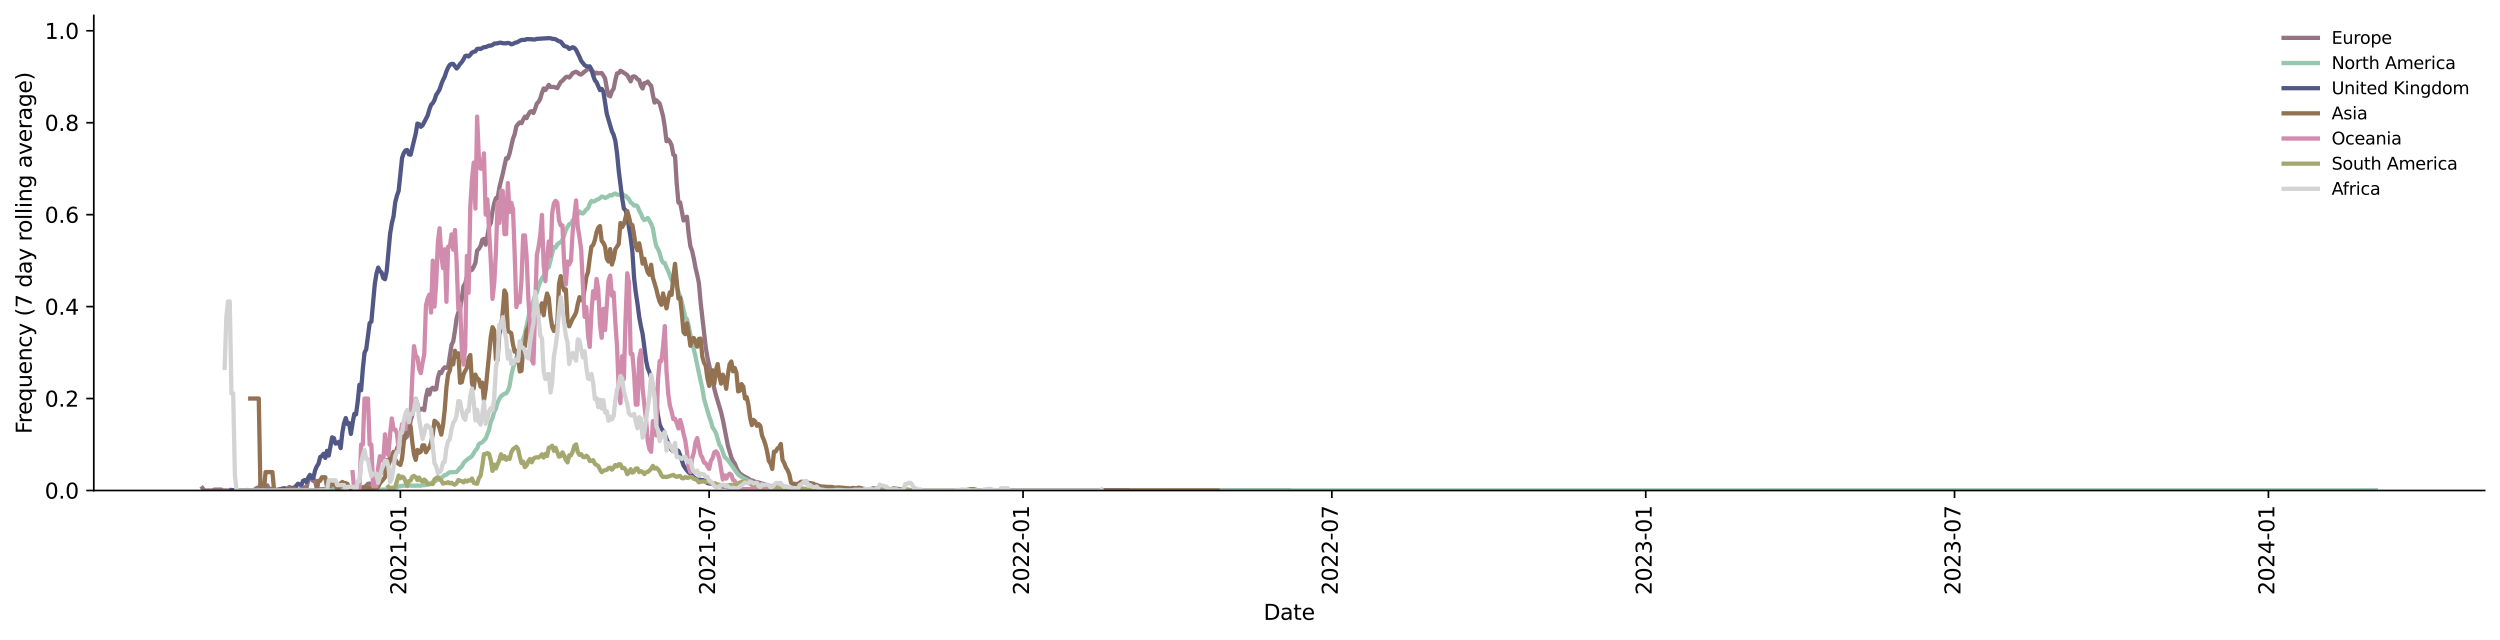 <?xml version="1.0" encoding="utf-8" standalone="no"?>
<!DOCTYPE svg PUBLIC "-//W3C//DTD SVG 1.1//EN"
  "http://www.w3.org/Graphics/SVG/1.1/DTD/svg11.dtd">
<svg xmlns:xlink="http://www.w3.org/1999/xlink" width="1166.981pt" height="298.621pt" viewBox="0 0 1166.981 298.621" xmlns="http://www.w3.org/2000/svg" version="1.1">
 <defs>
  <style type="text/css">*{stroke-linejoin: round; stroke-linecap: butt}</style>
 </defs>
 <g id="figure_1">
  <g id="patch_1">
   <path d="M 0 298.621 
L 1166.981 298.621 
L 1166.981 0 
L 0 0 
z
" style="fill: #ffffff"/>
  </g>
  <g id="axes_1">
   <g id="patch_2">
    <path d="M 43.781 228.96 
L 1159.781 228.96 
L 1159.781 7.2 
L 43.781 7.2 
z
" style="fill: #ffffff"/>
   </g>
   <g id="matplotlib.axis_1">
    <g id="xtick_1">
     <g id="line2d_1">
      <defs>
       <path id="m309b0ef4e5" d="M 0 0 
L 0 3.5 
" style="stroke: #000000; stroke-width: 0.8"/>
      </defs>
      <g>
       <use xlink:href="#m309b0ef4e5" x="186.885" y="228.96" style="stroke: #000000; stroke-width: 0.8"/>
      </g>
     </g>
     <g id="text_1">
      <!-- 2021-01 -->
      <g transform="translate(189.644 277.743)rotate(-90)scale(0.1 -0.1)">
       <defs>
        <path id="DejaVuSans-32" d="M 1228 531 
L 3431 531 
L 3431 0 
L 469 0 
L 469 531 
Q 828 903 1448 1529 
Q 2069 2156 2228 2338 
Q 2531 2678 2651 2914 
Q 2772 3150 2772 3378 
Q 2772 3750 2511 3984 
Q 2250 4219 1831 4219 
Q 1534 4219 1204 4116 
Q 875 4013 500 3803 
L 500 4441 
Q 881 4594 1212 4672 
Q 1544 4750 1819 4750 
Q 2544 4750 2975 4387 
Q 3406 4025 3406 3419 
Q 3406 3131 3298 2873 
Q 3191 2616 2906 2266 
Q 2828 2175 2409 1742 
Q 1991 1309 1228 531 
z
" transform="scale(0.016)"/>
        <path id="DejaVuSans-30" d="M 2034 4250 
Q 1547 4250 1301 3770 
Q 1056 3291 1056 2328 
Q 1056 1369 1301 889 
Q 1547 409 2034 409 
Q 2525 409 2770 889 
Q 3016 1369 3016 2328 
Q 3016 3291 2770 3770 
Q 2525 4250 2034 4250 
z
M 2034 4750 
Q 2819 4750 3233 4129 
Q 3647 3509 3647 2328 
Q 3647 1150 3233 529 
Q 2819 -91 2034 -91 
Q 1250 -91 836 529 
Q 422 1150 422 2328 
Q 422 3509 836 4129 
Q 1250 4750 2034 4750 
z
" transform="scale(0.016)"/>
        <path id="DejaVuSans-31" d="M 794 531 
L 1825 531 
L 1825 4091 
L 703 3866 
L 703 4441 
L 1819 4666 
L 2450 4666 
L 2450 531 
L 3481 531 
L 3481 0 
L 794 0 
L 794 531 
z
" transform="scale(0.016)"/>
        <path id="DejaVuSans-2d" d="M 313 2009 
L 1997 2009 
L 1997 1497 
L 313 1497 
L 313 2009 
z
" transform="scale(0.016)"/>
       </defs>
       <use xlink:href="#DejaVuSans-32"/>
       <use xlink:href="#DejaVuSans-30" x="63.623"/>
       <use xlink:href="#DejaVuSans-32" x="127.246"/>
       <use xlink:href="#DejaVuSans-31" x="190.869"/>
       <use xlink:href="#DejaVuSans-2d" x="254.492"/>
       <use xlink:href="#DejaVuSans-30" x="290.576"/>
       <use xlink:href="#DejaVuSans-31" x="354.199"/>
      </g>
     </g>
    </g>
    <g id="xtick_2">
     <g id="line2d_2">
      <g>
       <use xlink:href="#m309b0ef4e5" x="331.023" y="228.96" style="stroke: #000000; stroke-width: 0.8"/>
      </g>
     </g>
     <g id="text_2">
      <!-- 2021-07 -->
      <g transform="translate(333.783 277.743)rotate(-90)scale(0.1 -0.1)">
       <defs>
        <path id="DejaVuSans-37" d="M 525 4666 
L 3525 4666 
L 3525 4397 
L 1831 0 
L 1172 0 
L 2766 4134 
L 525 4134 
L 525 4666 
z
" transform="scale(0.016)"/>
       </defs>
       <use xlink:href="#DejaVuSans-32"/>
       <use xlink:href="#DejaVuSans-30" x="63.623"/>
       <use xlink:href="#DejaVuSans-32" x="127.246"/>
       <use xlink:href="#DejaVuSans-31" x="190.869"/>
       <use xlink:href="#DejaVuSans-2d" x="254.492"/>
       <use xlink:href="#DejaVuSans-30" x="290.576"/>
       <use xlink:href="#DejaVuSans-37" x="354.199"/>
      </g>
     </g>
    </g>
    <g id="xtick_3">
     <g id="line2d_3">
      <g>
       <use xlink:href="#m309b0ef4e5" x="477.551" y="228.96" style="stroke: #000000; stroke-width: 0.8"/>
      </g>
     </g>
     <g id="text_3">
      <!-- 2022-01 -->
      <g transform="translate(480.311 277.743)rotate(-90)scale(0.1 -0.1)">
       <use xlink:href="#DejaVuSans-32"/>
       <use xlink:href="#DejaVuSans-30" x="63.623"/>
       <use xlink:href="#DejaVuSans-32" x="127.246"/>
       <use xlink:href="#DejaVuSans-32" x="190.869"/>
       <use xlink:href="#DejaVuSans-2d" x="254.492"/>
       <use xlink:href="#DejaVuSans-30" x="290.576"/>
       <use xlink:href="#DejaVuSans-31" x="354.199"/>
      </g>
     </g>
    </g>
    <g id="xtick_4">
     <g id="line2d_4">
      <g>
       <use xlink:href="#m309b0ef4e5" x="621.69" y="228.96" style="stroke: #000000; stroke-width: 0.8"/>
      </g>
     </g>
     <g id="text_4">
      <!-- 2022-07 -->
      <g transform="translate(624.449 277.743)rotate(-90)scale(0.1 -0.1)">
       <use xlink:href="#DejaVuSans-32"/>
       <use xlink:href="#DejaVuSans-30" x="63.623"/>
       <use xlink:href="#DejaVuSans-32" x="127.246"/>
       <use xlink:href="#DejaVuSans-32" x="190.869"/>
       <use xlink:href="#DejaVuSans-2d" x="254.492"/>
       <use xlink:href="#DejaVuSans-30" x="290.576"/>
       <use xlink:href="#DejaVuSans-37" x="354.199"/>
      </g>
     </g>
    </g>
    <g id="xtick_5">
     <g id="line2d_5">
      <g>
       <use xlink:href="#m309b0ef4e5" x="768.218" y="228.96" style="stroke: #000000; stroke-width: 0.8"/>
      </g>
     </g>
     <g id="text_5">
      <!-- 2023-01 -->
      <g transform="translate(770.977 277.743)rotate(-90)scale(0.1 -0.1)">
       <defs>
        <path id="DejaVuSans-33" d="M 2597 2516 
Q 3050 2419 3304 2112 
Q 3559 1806 3559 1356 
Q 3559 666 3084 287 
Q 2609 -91 1734 -91 
Q 1441 -91 1130 -33 
Q 819 25 488 141 
L 488 750 
Q 750 597 1062 519 
Q 1375 441 1716 441 
Q 2309 441 2620 675 
Q 2931 909 2931 1356 
Q 2931 1769 2642 2001 
Q 2353 2234 1838 2234 
L 1294 2234 
L 1294 2753 
L 1863 2753 
Q 2328 2753 2575 2939 
Q 2822 3125 2822 3475 
Q 2822 3834 2567 4026 
Q 2313 4219 1838 4219 
Q 1578 4219 1281 4162 
Q 984 4106 628 3988 
L 628 4550 
Q 988 4650 1302 4700 
Q 1616 4750 1894 4750 
Q 2613 4750 3031 4423 
Q 3450 4097 3450 3541 
Q 3450 3153 3228 2886 
Q 3006 2619 2597 2516 
z
" transform="scale(0.016)"/>
       </defs>
       <use xlink:href="#DejaVuSans-32"/>
       <use xlink:href="#DejaVuSans-30" x="63.623"/>
       <use xlink:href="#DejaVuSans-32" x="127.246"/>
       <use xlink:href="#DejaVuSans-33" x="190.869"/>
       <use xlink:href="#DejaVuSans-2d" x="254.492"/>
       <use xlink:href="#DejaVuSans-30" x="290.576"/>
       <use xlink:href="#DejaVuSans-31" x="354.199"/>
      </g>
     </g>
    </g>
    <g id="xtick_6">
     <g id="line2d_6">
      <g>
       <use xlink:href="#m309b0ef4e5" x="912.356" y="228.96" style="stroke: #000000; stroke-width: 0.8"/>
      </g>
     </g>
     <g id="text_6">
      <!-- 2023-07 -->
      <g transform="translate(915.116 277.743)rotate(-90)scale(0.1 -0.1)">
       <use xlink:href="#DejaVuSans-32"/>
       <use xlink:href="#DejaVuSans-30" x="63.623"/>
       <use xlink:href="#DejaVuSans-32" x="127.246"/>
       <use xlink:href="#DejaVuSans-33" x="190.869"/>
       <use xlink:href="#DejaVuSans-2d" x="254.492"/>
       <use xlink:href="#DejaVuSans-30" x="290.576"/>
       <use xlink:href="#DejaVuSans-37" x="354.199"/>
      </g>
     </g>
    </g>
    <g id="xtick_7">
     <g id="line2d_7">
      <g>
       <use xlink:href="#m309b0ef4e5" x="1058.884" y="228.96" style="stroke: #000000; stroke-width: 0.8"/>
      </g>
     </g>
     <g id="text_7">
      <!-- 2024-01 -->
      <g transform="translate(1061.644 277.743)rotate(-90)scale(0.1 -0.1)">
       <defs>
        <path id="DejaVuSans-34" d="M 2419 4116 
L 825 1625 
L 2419 1625 
L 2419 4116 
z
M 2253 4666 
L 3047 4666 
L 3047 1625 
L 3713 1625 
L 3713 1100 
L 3047 1100 
L 3047 0 
L 2419 0 
L 2419 1100 
L 313 1100 
L 313 1709 
L 2253 4666 
z
" transform="scale(0.016)"/>
       </defs>
       <use xlink:href="#DejaVuSans-32"/>
       <use xlink:href="#DejaVuSans-30" x="63.623"/>
       <use xlink:href="#DejaVuSans-32" x="127.246"/>
       <use xlink:href="#DejaVuSans-34" x="190.869"/>
       <use xlink:href="#DejaVuSans-2d" x="254.492"/>
       <use xlink:href="#DejaVuSans-30" x="290.576"/>
       <use xlink:href="#DejaVuSans-31" x="354.199"/>
      </g>
     </g>
    </g>
    <g id="text_8">
     <!-- Date -->
     <g transform="translate(589.83 289.341)scale(0.1 -0.1)">
      <defs>
       <path id="DejaVuSans-44" d="M 1259 4147 
L 1259 519 
L 2022 519 
Q 2988 519 3436 956 
Q 3884 1394 3884 2338 
Q 3884 3275 3436 3711 
Q 2988 4147 2022 4147 
L 1259 4147 
z
M 628 4666 
L 1925 4666 
Q 3281 4666 3915 4102 
Q 4550 3538 4550 2338 
Q 4550 1131 3912 565 
Q 3275 0 1925 0 
L 628 0 
L 628 4666 
z
" transform="scale(0.016)"/>
       <path id="DejaVuSans-61" d="M 2194 1759 
Q 1497 1759 1228 1600 
Q 959 1441 959 1056 
Q 959 750 1161 570 
Q 1363 391 1709 391 
Q 2188 391 2477 730 
Q 2766 1069 2766 1631 
L 2766 1759 
L 2194 1759 
z
M 3341 1997 
L 3341 0 
L 2766 0 
L 2766 531 
Q 2569 213 2275 61 
Q 1981 -91 1556 -91 
Q 1019 -91 701 211 
Q 384 513 384 1019 
Q 384 1609 779 1909 
Q 1175 2209 1959 2209 
L 2766 2209 
L 2766 2266 
Q 2766 2663 2505 2880 
Q 2244 3097 1772 3097 
Q 1472 3097 1187 3025 
Q 903 2953 641 2809 
L 641 3341 
Q 956 3463 1253 3523 
Q 1550 3584 1831 3584 
Q 2591 3584 2966 3190 
Q 3341 2797 3341 1997 
z
" transform="scale(0.016)"/>
       <path id="DejaVuSans-74" d="M 1172 4494 
L 1172 3500 
L 2356 3500 
L 2356 3053 
L 1172 3053 
L 1172 1153 
Q 1172 725 1289 603 
Q 1406 481 1766 481 
L 2356 481 
L 2356 0 
L 1766 0 
Q 1100 0 847 248 
Q 594 497 594 1153 
L 594 3053 
L 172 3053 
L 172 3500 
L 594 3500 
L 594 4494 
L 1172 4494 
z
" transform="scale(0.016)"/>
       <path id="DejaVuSans-65" d="M 3597 1894 
L 3597 1613 
L 953 1613 
Q 991 1019 1311 708 
Q 1631 397 2203 397 
Q 2534 397 2845 478 
Q 3156 559 3463 722 
L 3463 178 
Q 3153 47 2828 -22 
Q 2503 -91 2169 -91 
Q 1331 -91 842 396 
Q 353 884 353 1716 
Q 353 2575 817 3079 
Q 1281 3584 2069 3584 
Q 2775 3584 3186 3129 
Q 3597 2675 3597 1894 
z
M 3022 2063 
Q 3016 2534 2758 2815 
Q 2500 3097 2075 3097 
Q 1594 3097 1305 2825 
Q 1016 2553 972 2059 
L 3022 2063 
z
" transform="scale(0.016)"/>
      </defs>
      <use xlink:href="#DejaVuSans-44"/>
      <use xlink:href="#DejaVuSans-61" x="77.002"/>
      <use xlink:href="#DejaVuSans-74" x="138.281"/>
      <use xlink:href="#DejaVuSans-65" x="177.49"/>
     </g>
    </g>
   </g>
   <g id="matplotlib.axis_2">
    <g id="ytick_1">
     <g id="line2d_8">
      <defs>
       <path id="mf68f23fa0d" d="M 0 0 
L -3.5 0 
" style="stroke: #000000; stroke-width: 0.8"/>
      </defs>
      <g>
       <use xlink:href="#mf68f23fa0d" x="43.781" y="228.96" style="stroke: #000000; stroke-width: 0.8"/>
      </g>
     </g>
     <g id="text_9">
      <!-- 0.0 -->
      <g transform="translate(20.878 232.759)scale(0.1 -0.1)">
       <defs>
        <path id="DejaVuSans-2e" d="M 684 794 
L 1344 794 
L 1344 0 
L 684 0 
L 684 794 
z
" transform="scale(0.016)"/>
       </defs>
       <use xlink:href="#DejaVuSans-30"/>
       <use xlink:href="#DejaVuSans-2e" x="63.623"/>
       <use xlink:href="#DejaVuSans-30" x="95.41"/>
      </g>
     </g>
    </g>
    <g id="ytick_2">
     <g id="line2d_9">
      <g>
       <use xlink:href="#mf68f23fa0d" x="43.781" y="186.041" style="stroke: #000000; stroke-width: 0.8"/>
      </g>
     </g>
     <g id="text_10">
      <!-- 0.2 -->
      <g transform="translate(20.878 189.84)scale(0.1 -0.1)">
       <use xlink:href="#DejaVuSans-30"/>
       <use xlink:href="#DejaVuSans-2e" x="63.623"/>
       <use xlink:href="#DejaVuSans-32" x="95.41"/>
      </g>
     </g>
    </g>
    <g id="ytick_3">
     <g id="line2d_10">
      <g>
       <use xlink:href="#mf68f23fa0d" x="43.781" y="143.121" style="stroke: #000000; stroke-width: 0.8"/>
      </g>
     </g>
     <g id="text_11">
      <!-- 0.4 -->
      <g transform="translate(20.878 146.921)scale(0.1 -0.1)">
       <use xlink:href="#DejaVuSans-30"/>
       <use xlink:href="#DejaVuSans-2e" x="63.623"/>
       <use xlink:href="#DejaVuSans-34" x="95.41"/>
      </g>
     </g>
    </g>
    <g id="ytick_4">
     <g id="line2d_11">
      <g>
       <use xlink:href="#mf68f23fa0d" x="43.781" y="100.202" style="stroke: #000000; stroke-width: 0.8"/>
      </g>
     </g>
     <g id="text_12">
      <!-- 0.6 -->
      <g transform="translate(20.878 104.001)scale(0.1 -0.1)">
       <defs>
        <path id="DejaVuSans-36" d="M 2113 2584 
Q 1688 2584 1439 2293 
Q 1191 2003 1191 1497 
Q 1191 994 1439 701 
Q 1688 409 2113 409 
Q 2538 409 2786 701 
Q 3034 994 3034 1497 
Q 3034 2003 2786 2293 
Q 2538 2584 2113 2584 
z
M 3366 4563 
L 3366 3988 
Q 3128 4100 2886 4159 
Q 2644 4219 2406 4219 
Q 1781 4219 1451 3797 
Q 1122 3375 1075 2522 
Q 1259 2794 1537 2939 
Q 1816 3084 2150 3084 
Q 2853 3084 3261 2657 
Q 3669 2231 3669 1497 
Q 3669 778 3244 343 
Q 2819 -91 2113 -91 
Q 1303 -91 875 529 
Q 447 1150 447 2328 
Q 447 3434 972 4092 
Q 1497 4750 2381 4750 
Q 2619 4750 2861 4703 
Q 3103 4656 3366 4563 
z
" transform="scale(0.016)"/>
       </defs>
       <use xlink:href="#DejaVuSans-30"/>
       <use xlink:href="#DejaVuSans-2e" x="63.623"/>
       <use xlink:href="#DejaVuSans-36" x="95.41"/>
      </g>
     </g>
    </g>
    <g id="ytick_5">
     <g id="line2d_12">
      <g>
       <use xlink:href="#mf68f23fa0d" x="43.781" y="57.283" style="stroke: #000000; stroke-width: 0.8"/>
      </g>
     </g>
     <g id="text_13">
      <!-- 0.8 -->
      <g transform="translate(20.878 61.082)scale(0.1 -0.1)">
       <defs>
        <path id="DejaVuSans-38" d="M 2034 2216 
Q 1584 2216 1326 1975 
Q 1069 1734 1069 1313 
Q 1069 891 1326 650 
Q 1584 409 2034 409 
Q 2484 409 2743 651 
Q 3003 894 3003 1313 
Q 3003 1734 2745 1975 
Q 2488 2216 2034 2216 
z
M 1403 2484 
Q 997 2584 770 2862 
Q 544 3141 544 3541 
Q 544 4100 942 4425 
Q 1341 4750 2034 4750 
Q 2731 4750 3128 4425 
Q 3525 4100 3525 3541 
Q 3525 3141 3298 2862 
Q 3072 2584 2669 2484 
Q 3125 2378 3379 2068 
Q 3634 1759 3634 1313 
Q 3634 634 3220 271 
Q 2806 -91 2034 -91 
Q 1263 -91 848 271 
Q 434 634 434 1313 
Q 434 1759 690 2068 
Q 947 2378 1403 2484 
z
M 1172 3481 
Q 1172 3119 1398 2916 
Q 1625 2713 2034 2713 
Q 2441 2713 2670 2916 
Q 2900 3119 2900 3481 
Q 2900 3844 2670 4047 
Q 2441 4250 2034 4250 
Q 1625 4250 1398 4047 
Q 1172 3844 1172 3481 
z
" transform="scale(0.016)"/>
       </defs>
       <use xlink:href="#DejaVuSans-30"/>
       <use xlink:href="#DejaVuSans-2e" x="63.623"/>
       <use xlink:href="#DejaVuSans-38" x="95.41"/>
      </g>
     </g>
    </g>
    <g id="ytick_6">
     <g id="line2d_13">
      <g>
       <use xlink:href="#mf68f23fa0d" x="43.781" y="14.363" style="stroke: #000000; stroke-width: 0.8"/>
      </g>
     </g>
     <g id="text_14">
      <!-- 1.0 -->
      <g transform="translate(20.878 18.162)scale(0.1 -0.1)">
       <use xlink:href="#DejaVuSans-31"/>
       <use xlink:href="#DejaVuSans-2e" x="63.623"/>
       <use xlink:href="#DejaVuSans-30" x="95.41"/>
      </g>
     </g>
    </g>
    <g id="text_15">
     <!-- Frequency (7 day rolling average) -->
     <g transform="translate(14.798 202.529)rotate(-90)scale(0.1 -0.1)">
      <defs>
       <path id="DejaVuSans-46" d="M 628 4666 
L 3309 4666 
L 3309 4134 
L 1259 4134 
L 1259 2759 
L 3109 2759 
L 3109 2228 
L 1259 2228 
L 1259 0 
L 628 0 
L 628 4666 
z
" transform="scale(0.016)"/>
       <path id="DejaVuSans-72" d="M 2631 2963 
Q 2534 3019 2420 3045 
Q 2306 3072 2169 3072 
Q 1681 3072 1420 2755 
Q 1159 2438 1159 1844 
L 1159 0 
L 581 0 
L 581 3500 
L 1159 3500 
L 1159 2956 
Q 1341 3275 1631 3429 
Q 1922 3584 2338 3584 
Q 2397 3584 2469 3576 
Q 2541 3569 2628 3553 
L 2631 2963 
z
" transform="scale(0.016)"/>
       <path id="DejaVuSans-71" d="M 947 1747 
Q 947 1113 1208 752 
Q 1469 391 1925 391 
Q 2381 391 2643 752 
Q 2906 1113 2906 1747 
Q 2906 2381 2643 2742 
Q 2381 3103 1925 3103 
Q 1469 3103 1208 2742 
Q 947 2381 947 1747 
z
M 2906 525 
Q 2725 213 2448 61 
Q 2172 -91 1784 -91 
Q 1150 -91 751 415 
Q 353 922 353 1747 
Q 353 2572 751 3078 
Q 1150 3584 1784 3584 
Q 2172 3584 2448 3432 
Q 2725 3281 2906 2969 
L 2906 3500 
L 3481 3500 
L 3481 -1331 
L 2906 -1331 
L 2906 525 
z
" transform="scale(0.016)"/>
       <path id="DejaVuSans-75" d="M 544 1381 
L 544 3500 
L 1119 3500 
L 1119 1403 
Q 1119 906 1312 657 
Q 1506 409 1894 409 
Q 2359 409 2629 706 
Q 2900 1003 2900 1516 
L 2900 3500 
L 3475 3500 
L 3475 0 
L 2900 0 
L 2900 538 
Q 2691 219 2414 64 
Q 2138 -91 1772 -91 
Q 1169 -91 856 284 
Q 544 659 544 1381 
z
M 1991 3584 
L 1991 3584 
z
" transform="scale(0.016)"/>
       <path id="DejaVuSans-6e" d="M 3513 2113 
L 3513 0 
L 2938 0 
L 2938 2094 
Q 2938 2591 2744 2837 
Q 2550 3084 2163 3084 
Q 1697 3084 1428 2787 
Q 1159 2491 1159 1978 
L 1159 0 
L 581 0 
L 581 3500 
L 1159 3500 
L 1159 2956 
Q 1366 3272 1645 3428 
Q 1925 3584 2291 3584 
Q 2894 3584 3203 3211 
Q 3513 2838 3513 2113 
z
" transform="scale(0.016)"/>
       <path id="DejaVuSans-63" d="M 3122 3366 
L 3122 2828 
Q 2878 2963 2633 3030 
Q 2388 3097 2138 3097 
Q 1578 3097 1268 2742 
Q 959 2388 959 1747 
Q 959 1106 1268 751 
Q 1578 397 2138 397 
Q 2388 397 2633 464 
Q 2878 531 3122 666 
L 3122 134 
Q 2881 22 2623 -34 
Q 2366 -91 2075 -91 
Q 1284 -91 818 406 
Q 353 903 353 1747 
Q 353 2603 823 3093 
Q 1294 3584 2113 3584 
Q 2378 3584 2631 3529 
Q 2884 3475 3122 3366 
z
" transform="scale(0.016)"/>
       <path id="DejaVuSans-79" d="M 2059 -325 
Q 1816 -950 1584 -1140 
Q 1353 -1331 966 -1331 
L 506 -1331 
L 506 -850 
L 844 -850 
Q 1081 -850 1212 -737 
Q 1344 -625 1503 -206 
L 1606 56 
L 191 3500 
L 800 3500 
L 1894 763 
L 2988 3500 
L 3597 3500 
L 2059 -325 
z
" transform="scale(0.016)"/>
       <path id="DejaVuSans-20" transform="scale(0.016)"/>
       <path id="DejaVuSans-28" d="M 1984 4856 
Q 1566 4138 1362 3434 
Q 1159 2731 1159 2009 
Q 1159 1288 1364 580 
Q 1569 -128 1984 -844 
L 1484 -844 
Q 1016 -109 783 600 
Q 550 1309 550 2009 
Q 550 2706 781 3412 
Q 1013 4119 1484 4856 
L 1984 4856 
z
" transform="scale(0.016)"/>
       <path id="DejaVuSans-64" d="M 2906 2969 
L 2906 4863 
L 3481 4863 
L 3481 0 
L 2906 0 
L 2906 525 
Q 2725 213 2448 61 
Q 2172 -91 1784 -91 
Q 1150 -91 751 415 
Q 353 922 353 1747 
Q 353 2572 751 3078 
Q 1150 3584 1784 3584 
Q 2172 3584 2448 3432 
Q 2725 3281 2906 2969 
z
M 947 1747 
Q 947 1113 1208 752 
Q 1469 391 1925 391 
Q 2381 391 2643 752 
Q 2906 1113 2906 1747 
Q 2906 2381 2643 2742 
Q 2381 3103 1925 3103 
Q 1469 3103 1208 2742 
Q 947 2381 947 1747 
z
" transform="scale(0.016)"/>
       <path id="DejaVuSans-6f" d="M 1959 3097 
Q 1497 3097 1228 2736 
Q 959 2375 959 1747 
Q 959 1119 1226 758 
Q 1494 397 1959 397 
Q 2419 397 2687 759 
Q 2956 1122 2956 1747 
Q 2956 2369 2687 2733 
Q 2419 3097 1959 3097 
z
M 1959 3584 
Q 2709 3584 3137 3096 
Q 3566 2609 3566 1747 
Q 3566 888 3137 398 
Q 2709 -91 1959 -91 
Q 1206 -91 779 398 
Q 353 888 353 1747 
Q 353 2609 779 3096 
Q 1206 3584 1959 3584 
z
" transform="scale(0.016)"/>
       <path id="DejaVuSans-6c" d="M 603 4863 
L 1178 4863 
L 1178 0 
L 603 0 
L 603 4863 
z
" transform="scale(0.016)"/>
       <path id="DejaVuSans-69" d="M 603 3500 
L 1178 3500 
L 1178 0 
L 603 0 
L 603 3500 
z
M 603 4863 
L 1178 4863 
L 1178 4134 
L 603 4134 
L 603 4863 
z
" transform="scale(0.016)"/>
       <path id="DejaVuSans-67" d="M 2906 1791 
Q 2906 2416 2648 2759 
Q 2391 3103 1925 3103 
Q 1463 3103 1205 2759 
Q 947 2416 947 1791 
Q 947 1169 1205 825 
Q 1463 481 1925 481 
Q 2391 481 2648 825 
Q 2906 1169 2906 1791 
z
M 3481 434 
Q 3481 -459 3084 -895 
Q 2688 -1331 1869 -1331 
Q 1566 -1331 1297 -1286 
Q 1028 -1241 775 -1147 
L 775 -588 
Q 1028 -725 1275 -790 
Q 1522 -856 1778 -856 
Q 2344 -856 2625 -561 
Q 2906 -266 2906 331 
L 2906 616 
Q 2728 306 2450 153 
Q 2172 0 1784 0 
Q 1141 0 747 490 
Q 353 981 353 1791 
Q 353 2603 747 3093 
Q 1141 3584 1784 3584 
Q 2172 3584 2450 3431 
Q 2728 3278 2906 2969 
L 2906 3500 
L 3481 3500 
L 3481 434 
z
" transform="scale(0.016)"/>
       <path id="DejaVuSans-76" d="M 191 3500 
L 800 3500 
L 1894 563 
L 2988 3500 
L 3597 3500 
L 2284 0 
L 1503 0 
L 191 3500 
z
" transform="scale(0.016)"/>
       <path id="DejaVuSans-29" d="M 513 4856 
L 1013 4856 
Q 1481 4119 1714 3412 
Q 1947 2706 1947 2009 
Q 1947 1309 1714 600 
Q 1481 -109 1013 -844 
L 513 -844 
Q 928 -128 1133 580 
Q 1338 1288 1338 2009 
Q 1338 2731 1133 3434 
Q 928 4138 513 4856 
z
" transform="scale(0.016)"/>
      </defs>
      <use xlink:href="#DejaVuSans-46"/>
      <use xlink:href="#DejaVuSans-72" x="50.27"/>
      <use xlink:href="#DejaVuSans-65" x="89.133"/>
      <use xlink:href="#DejaVuSans-71" x="150.656"/>
      <use xlink:href="#DejaVuSans-75" x="214.133"/>
      <use xlink:href="#DejaVuSans-65" x="277.512"/>
      <use xlink:href="#DejaVuSans-6e" x="339.035"/>
      <use xlink:href="#DejaVuSans-63" x="402.414"/>
      <use xlink:href="#DejaVuSans-79" x="457.395"/>
      <use xlink:href="#DejaVuSans-20" x="516.574"/>
      <use xlink:href="#DejaVuSans-28" x="548.361"/>
      <use xlink:href="#DejaVuSans-37" x="587.375"/>
      <use xlink:href="#DejaVuSans-20" x="650.998"/>
      <use xlink:href="#DejaVuSans-64" x="682.785"/>
      <use xlink:href="#DejaVuSans-61" x="746.262"/>
      <use xlink:href="#DejaVuSans-79" x="807.541"/>
      <use xlink:href="#DejaVuSans-20" x="866.721"/>
      <use xlink:href="#DejaVuSans-72" x="898.508"/>
      <use xlink:href="#DejaVuSans-6f" x="937.371"/>
      <use xlink:href="#DejaVuSans-6c" x="998.553"/>
      <use xlink:href="#DejaVuSans-6c" x="1026.336"/>
      <use xlink:href="#DejaVuSans-69" x="1054.119"/>
      <use xlink:href="#DejaVuSans-6e" x="1081.902"/>
      <use xlink:href="#DejaVuSans-67" x="1145.281"/>
      <use xlink:href="#DejaVuSans-20" x="1208.758"/>
      <use xlink:href="#DejaVuSans-61" x="1240.545"/>
      <use xlink:href="#DejaVuSans-76" x="1301.824"/>
      <use xlink:href="#DejaVuSans-65" x="1361.004"/>
      <use xlink:href="#DejaVuSans-72" x="1422.527"/>
      <use xlink:href="#DejaVuSans-61" x="1463.641"/>
      <use xlink:href="#DejaVuSans-67" x="1524.92"/>
      <use xlink:href="#DejaVuSans-65" x="1588.396"/>
      <use xlink:href="#DejaVuSans-29" x="1649.92"/>
     </g>
    </g>
   </g>
   <g id="line2d_14">
    <path d="M 94.509 227.815 
L 95.305 228.96 
L 99.287 228.96 
L 100.083 228.531 
L 103.268 228.531 
L 104.065 228.96 
L 118.399 228.96 
L 119.195 228.233 
L 119.992 227.739 
L 120.788 227.739 
L 121.584 226.088 
L 122.381 226.088 
L 123.177 226.816 
L 123.973 226.569 
L 124.77 226.569 
L 125.566 228.22 
L 127.159 228.22 
L 127.955 228.63 
L 129.548 228.63 
L 130.344 228.438 
L 131.14 228.438 
L 131.937 228.321 
L 133.53 228.321 
L 134.326 228.061 
L 135.122 227.321 
L 135.919 227.768 
L 137.511 227.768 
L 139.104 228.687 
L 140.697 228.334 
L 141.493 228.201 
L 142.289 227.428 
L 143.086 227.701 
L 143.882 223.886 
L 144.678 223.608 
L 145.475 223.741 
L 146.271 224.515 
L 147.067 224.263 
L 147.864 228.033 
L 148.66 228.429 
L 151.049 228.324 
L 151.845 228.602 
L 152.642 228.146 
L 154.235 228.187 
L 155.031 228.503 
L 155.827 228.434 
L 156.624 228.518 
L 157.42 228.17 
L 159.013 228.17 
L 159.809 227.909 
L 161.402 228.196 
L 162.994 227.826 
L 163.791 228.157 
L 166.976 228.424 
L 168.569 228.238 
L 169.365 227.485 
L 170.161 227.262 
L 170.958 226.783 
L 171.754 225.826 
L 172.55 225.723 
L 173.347 225.855 
L 174.143 225.132 
L 174.94 225.006 
L 175.736 224.63 
L 176.532 223.395 
L 177.329 221.132 
L 178.125 220.644 
L 178.921 217.82 
L 179.718 216.046 
L 180.514 214.781 
L 181.31 215.69 
L 182.107 213.234 
L 182.903 213.852 
L 183.699 215.226 
L 184.496 212.561 
L 185.292 209.334 
L 186.885 205.458 
L 187.681 202.284 
L 188.477 201.765 
L 189.274 204.506 
L 190.07 203.61 
L 190.866 201.486 
L 191.663 196.396 
L 192.459 193.763 
L 193.255 189.293 
L 194.052 186.18 
L 195.645 191.349 
L 196.441 191.188 
L 197.237 190.748 
L 198.034 191.43 
L 198.83 185.389 
L 199.626 181.935 
L 200.423 184.145 
L 201.219 181.55 
L 202.015 180.995 
L 202.812 181.866 
L 203.608 181.655 
L 204.404 176.331 
L 205.201 173.704 
L 205.997 174.146 
L 206.793 172.35 
L 207.59 171.46 
L 208.386 171.714 
L 209.182 171.251 
L 210.775 161.007 
L 211.571 159.342 
L 212.368 154.373 
L 213.164 148.517 
L 213.96 145.832 
L 214.757 144.135 
L 215.553 139.585 
L 216.35 133.51 
L 217.146 132.304 
L 217.942 129.335 
L 218.739 128.064 
L 219.535 124.981 
L 220.331 125.955 
L 221.128 124.585 
L 221.924 122.643 
L 222.72 116.987 
L 223.517 116.175 
L 224.313 114.934 
L 225.109 111.983 
L 225.906 111.49 
L 226.702 114.196 
L 227.498 110.333 
L 228.295 105.704 
L 229.091 104.174 
L 229.887 98.713 
L 230.684 94.842 
L 231.48 92.49 
L 232.276 92.605 
L 233.073 87.668 
L 234.666 81.146 
L 236.258 73.9 
L 237.055 74.019 
L 237.851 71.728 
L 239.444 64.778 
L 240.24 62.689 
L 241.036 58.955 
L 241.833 57.926 
L 242.629 57.137 
L 243.425 57.507 
L 244.222 55.82 
L 245.018 54.459 
L 245.814 55.143 
L 246.611 53.466 
L 247.407 52.186 
L 248.203 51.88 
L 249 52.748 
L 249.796 50.757 
L 250.592 48.338 
L 251.389 47.543 
L 252.185 46.04 
L 252.981 43.326 
L 253.778 41.286 
L 254.574 42.034 
L 255.371 40.949 
L 256.167 39.625 
L 256.963 40.592 
L 258.556 40.584 
L 260.149 41.138 
L 261.741 38.247 
L 262.538 37.675 
L 264.13 35.983 
L 264.927 35.811 
L 265.723 36.196 
L 266.519 35.278 
L 267.316 34.136 
L 268.908 33.471 
L 269.705 33.953 
L 270.501 34.666 
L 271.297 34.775 
L 272.89 33.403 
L 273.686 32.87 
L 274.483 31.898 
L 275.279 31.911 
L 276.076 33.064 
L 276.872 33.424 
L 277.668 34.517 
L 278.465 33.922 
L 279.261 34.219 
L 280.854 34.105 
L 281.65 35.208 
L 282.446 36.65 
L 283.243 41.12 
L 284.039 44.48 
L 284.835 44.975 
L 285.632 42.6 
L 286.428 41.424 
L 287.224 37.383 
L 288.021 34.256 
L 288.817 34.113 
L 289.613 33.044 
L 290.41 33.442 
L 292.002 34.497 
L 292.799 35.041 
L 294.391 37.96 
L 295.188 35.861 
L 295.984 35.635 
L 296.781 36.003 
L 297.577 36.995 
L 298.373 37.377 
L 299.17 39.999 
L 299.966 41.316 
L 300.762 38.819 
L 301.559 38.746 
L 302.355 38.087 
L 303.151 39.26 
L 303.948 40.006 
L 304.744 44.303 
L 305.54 47.882 
L 306.337 46.783 
L 307.929 48.314 
L 309.522 54.261 
L 310.318 59.315 
L 311.115 65.914 
L 311.911 65.093 
L 312.707 66.154 
L 313.504 67.808 
L 314.3 72.199 
L 315.097 72.721 
L 315.893 85.829 
L 316.689 94.561 
L 317.486 94.477 
L 319.078 102.917 
L 319.875 101.5 
L 320.671 101.175 
L 321.467 109.158 
L 322.264 114.953 
L 323.06 117.127 
L 323.856 120.646 
L 324.653 124.942 
L 325.449 128.283 
L 326.245 132.168 
L 327.042 141.154 
L 329.431 162.124 
L 330.227 166.877 
L 331.023 170.315 
L 332.616 178.181 
L 334.209 184.478 
L 336.598 192.425 
L 337.394 195.798 
L 339.783 208.109 
L 341.376 213.454 
L 342.172 215.294 
L 342.969 216.322 
L 343.765 218.376 
L 344.561 219.875 
L 345.358 221.001 
L 346.95 222.126 
L 349.339 223.396 
L 350.136 224.021 
L 351.728 224.48 
L 352.525 224.966 
L 353.321 225.015 
L 354.914 225.484 
L 358.896 226.702 
L 363.674 227.693 
L 366.859 227.966 
L 369.248 228.384 
L 370.044 228.489 
L 370.841 228.327 
L 374.026 228.505 
L 374.822 228.694 
L 377.212 228.639 
L 378.804 228.66 
L 381.99 228.675 
L 385.971 228.88 
L 388.36 228.791 
L 395.528 228.951 
L 404.287 228.81 
L 408.269 228.922 
L 409.862 228.922 
L 412.251 228.84 
L 414.64 228.903 
L 415.436 228.671 
L 416.233 228.557 
L 418.622 228.579 
L 420.214 228.953 
L 601.781 228.945 
L 601.781 228.945 
" clip-path="url(#p8f331dccfc)" style="fill: none; stroke: #947383; stroke-width: 2; stroke-linecap: square"/>
   </g>
   <g id="line2d_15">
    <path d="M 135.919 228.734 
L 136.715 228.884 
L 155.031 228.812 
L 156.624 228.775 
L 159.013 228.851 
L 161.402 228.96 
L 163.791 228.906 
L 174.143 228.819 
L 175.736 228.636 
L 179.718 228.504 
L 180.514 228.474 
L 181.31 228.65 
L 182.107 228.33 
L 184.496 227.77 
L 186.088 227.025 
L 187.681 226.833 
L 188.477 226.612 
L 190.07 226.899 
L 191.663 226.59 
L 192.459 226.77 
L 193.255 226.632 
L 194.052 226.795 
L 194.848 226.576 
L 195.645 226.716 
L 196.441 226.709 
L 197.237 226.458 
L 198.034 226.527 
L 200.423 225.748 
L 201.219 225.811 
L 202.015 224.982 
L 202.812 224.79 
L 203.608 224.383 
L 204.404 223.621 
L 205.201 223.067 
L 205.997 222.959 
L 206.793 222.423 
L 207.59 221.747 
L 208.386 221.597 
L 209.182 220.876 
L 209.979 220.453 
L 210.775 220.473 
L 211.571 220.365 
L 212.368 220.386 
L 213.164 220.274 
L 213.96 219.44 
L 214.757 218.396 
L 215.553 217.753 
L 216.35 216.171 
L 217.146 215.298 
L 218.739 213.976 
L 219.535 213.587 
L 220.331 212.882 
L 221.924 210.201 
L 222.72 209.389 
L 223.517 207.332 
L 224.313 206.819 
L 225.109 206.465 
L 226.702 204.717 
L 228.295 200.581 
L 229.091 196.94 
L 229.887 195.146 
L 230.684 192.305 
L 231.48 190.749 
L 232.276 187.889 
L 233.073 186.2 
L 233.869 184.924 
L 234.666 184.409 
L 235.462 183.75 
L 236.258 183.619 
L 237.055 182.483 
L 237.851 180.23 
L 238.647 175.433 
L 239.444 171.882 
L 240.24 169.19 
L 241.036 167.212 
L 241.833 164.793 
L 242.629 164.558 
L 243.425 162.634 
L 244.222 158.366 
L 245.018 155.75 
L 247.407 144.654 
L 248.203 142.752 
L 249.796 138.074 
L 250.592 136.628 
L 251.389 133.712 
L 252.185 131.462 
L 252.981 129.895 
L 253.778 128.812 
L 255.371 125.271 
L 256.167 124.698 
L 257.76 118.284 
L 258.556 115.299 
L 259.352 115.557 
L 260.149 114.046 
L 260.945 113.465 
L 261.741 113.044 
L 262.538 111.927 
L 263.334 110.041 
L 264.13 107.383 
L 264.927 105.887 
L 265.723 104.671 
L 266.519 104.408 
L 267.316 102.881 
L 268.112 102.223 
L 268.908 101.405 
L 269.705 99.908 
L 270.501 98.71 
L 271.297 99.507 
L 272.094 99.665 
L 272.89 98.828 
L 273.686 97.817 
L 274.483 97.211 
L 275.279 95.15 
L 276.076 93.815 
L 276.872 94.09 
L 277.668 93.876 
L 278.465 93.27 
L 279.261 93.004 
L 280.057 92.528 
L 280.854 91.779 
L 281.65 91.86 
L 282.446 92.381 
L 283.243 92.128 
L 284.835 91.054 
L 285.632 91.247 
L 286.428 90.577 
L 287.224 90.347 
L 288.021 90.839 
L 288.817 90.927 
L 289.613 90.81 
L 290.41 90.399 
L 291.206 91.186 
L 292.002 91.429 
L 293.595 92.999 
L 294.391 94.524 
L 295.188 95.028 
L 295.984 95.997 
L 296.781 95.848 
L 297.577 96.244 
L 298.373 98.332 
L 299.17 99.746 
L 299.966 101.77 
L 300.762 102.759 
L 301.559 102.361 
L 302.355 101.755 
L 303.948 104.407 
L 304.744 106.591 
L 305.54 111.231 
L 306.337 114.88 
L 307.133 116.208 
L 307.929 118.165 
L 308.726 121.186 
L 309.522 122.636 
L 310.318 122.765 
L 311.115 124.889 
L 311.911 126.526 
L 313.504 130.73 
L 314.3 131.995 
L 315.097 132.864 
L 315.893 133.942 
L 316.689 136.29 
L 317.486 138.276 
L 318.282 141.066 
L 319.875 148.085 
L 320.671 148.974 
L 321.467 152.189 
L 323.06 160.26 
L 323.856 163.05 
L 324.653 166.416 
L 326.245 174.122 
L 327.838 181.312 
L 328.634 186.235 
L 331.023 194.382 
L 331.82 196.581 
L 332.616 199.57 
L 333.412 200.655 
L 334.209 202.124 
L 335.802 207.586 
L 336.598 208.749 
L 338.191 213.255 
L 339.783 214.769 
L 344.561 221.523 
L 346.95 223.226 
L 348.543 223.938 
L 350.136 224.997 
L 352.525 225.864 
L 354.117 226.06 
L 355.71 226.59 
L 359.692 227.454 
L 362.081 227.673 
L 364.47 227.961 
L 366.063 228.011 
L 369.248 228.192 
L 370.841 228.373 
L 372.433 228.433 
L 376.415 228.7 
L 378.008 228.736 
L 380.397 228.708 
L 385.971 228.676 
L 389.157 228.858 
L 392.342 228.902 
L 393.138 228.791 
L 396.324 228.806 
L 397.917 228.928 
L 407.473 228.953 
L 429.77 228.947 
L 1109.054 228.87 
L 1109.054 228.87 
" clip-path="url(#p8f331dccfc)" style="fill: none; stroke: #96c6ad; stroke-width: 2; stroke-linecap: square"/>
   </g>
   <g id="line2d_16">
    <path d="M 108.046 228.745 
L 109.639 228.882 
L 112.824 228.798 
L 116.01 228.769 
L 116.806 228.931 
L 119.195 228.911 
L 120.788 228.911 
L 121.584 228.718 
L 124.77 228.691 
L 125.566 228.884 
L 128.751 228.96 
L 129.548 228.695 
L 130.344 228.549 
L 131.937 228.001 
L 132.733 227.891 
L 135.122 228.567 
L 135.919 228.054 
L 137.511 227.591 
L 139.104 225.787 
L 139.9 226.212 
L 140.697 226.379 
L 141.493 224.376 
L 142.289 224.092 
L 143.086 224.954 
L 143.882 222.96 
L 144.678 221.673 
L 145.475 223.155 
L 146.271 223.076 
L 147.067 219.618 
L 147.864 217.696 
L 148.66 216.5 
L 149.456 213.343 
L 150.253 212.87 
L 151.049 211.826 
L 151.845 213.752 
L 152.642 210.443 
L 153.438 212.667 
L 155.031 204.184 
L 155.827 204.481 
L 156.624 207.084 
L 157.42 206.839 
L 158.216 206.229 
L 159.013 209.193 
L 159.809 201.889 
L 160.605 197.482 
L 161.402 195.15 
L 162.198 197.922 
L 162.994 197.54 
L 163.791 202.559 
L 164.587 197.427 
L 165.383 193.219 
L 166.18 193.431 
L 166.976 187.504 
L 167.772 179.623 
L 168.569 182.134 
L 169.365 172.156 
L 170.161 164.624 
L 170.958 163.007 
L 172.55 150.843 
L 173.347 150.137 
L 174.94 132.73 
L 175.736 127.702 
L 176.532 124.908 
L 177.329 126.48 
L 178.125 127.221 
L 178.921 129.825 
L 179.718 130.326 
L 180.514 126.554 
L 182.107 109.076 
L 182.903 104.296 
L 183.699 101.016 
L 184.496 94.403 
L 185.292 91.311 
L 186.088 89.07 
L 187.681 73.707 
L 188.477 71.46 
L 189.274 70.251 
L 190.07 70.025 
L 190.866 72.037 
L 191.663 72.231 
L 194.052 62.374 
L 194.848 57.688 
L 195.645 57.986 
L 196.441 59.19 
L 197.237 58.539 
L 199.626 53.917 
L 200.423 51.13 
L 201.219 48.948 
L 202.015 48.137 
L 202.812 46.699 
L 203.608 44.259 
L 204.404 43.107 
L 205.201 41.71 
L 205.997 39.301 
L 206.793 37.335 
L 207.59 35.772 
L 208.386 33.342 
L 209.182 31.529 
L 209.979 30.277 
L 210.775 29.825 
L 211.571 29.844 
L 213.164 31.973 
L 213.96 31.027 
L 214.757 29.849 
L 215.553 28.978 
L 216.35 27.756 
L 217.146 26.172 
L 217.942 25.951 
L 218.739 26.377 
L 219.535 25.563 
L 220.331 24.525 
L 221.128 24.177 
L 221.924 23.958 
L 222.72 22.842 
L 223.517 22.728 
L 224.313 22.854 
L 225.906 22.007 
L 226.702 21.992 
L 228.295 21.293 
L 229.091 21.307 
L 229.887 21.005 
L 230.684 20.329 
L 232.276 20.226 
L 233.073 19.963 
L 233.869 19.91 
L 234.666 20.183 
L 236.258 20.222 
L 237.055 20.03 
L 237.851 20.192 
L 238.647 20.682 
L 239.444 20.495 
L 240.24 20.035 
L 241.036 19.827 
L 241.833 19.503 
L 242.629 19.018 
L 243.425 18.689 
L 244.222 18.595 
L 245.018 18.635 
L 245.814 18.263 
L 248.203 18.323 
L 249 18.444 
L 249.796 18.412 
L 250.592 18.148 
L 256.167 17.807 
L 256.963 17.844 
L 257.76 18.113 
L 258.556 18.174 
L 259.352 18.351 
L 260.945 19.267 
L 261.741 19.442 
L 263.334 21.459 
L 264.927 21.924 
L 265.723 22.869 
L 267.316 22.055 
L 268.112 22.371 
L 268.908 23.288 
L 270.501 26.528 
L 271.297 28.413 
L 272.89 30.423 
L 273.686 30.875 
L 274.483 31.076 
L 275.279 30.969 
L 276.076 32.373 
L 276.872 35.315 
L 277.668 37.448 
L 278.465 38.395 
L 280.057 42.055 
L 280.854 41.499 
L 281.65 42.75 
L 283.243 53.098 
L 285.632 61.245 
L 286.428 62.915 
L 287.224 65.715 
L 288.021 71.479 
L 288.817 79.668 
L 290.41 92.404 
L 291.206 97.363 
L 292.002 98.129 
L 292.799 101.161 
L 294.391 111.01 
L 295.188 117.511 
L 295.984 129.714 
L 296.781 136.509 
L 297.577 141.737 
L 298.373 147.941 
L 299.17 152.281 
L 299.966 155.902 
L 301.559 168.146 
L 302.355 171.915 
L 303.151 173.818 
L 303.948 176.312 
L 304.744 180.462 
L 305.54 183.627 
L 306.337 188.207 
L 307.133 193.92 
L 307.929 198.224 
L 308.726 200.005 
L 309.522 201.107 
L 310.318 202.552 
L 311.115 204.862 
L 311.911 206.672 
L 312.707 208.912 
L 313.504 210.007 
L 314.3 210.601 
L 315.097 209.816 
L 315.893 210.041 
L 316.689 210.501 
L 317.486 212.389 
L 319.078 217.355 
L 320.671 219.601 
L 321.467 220.532 
L 322.264 221.087 
L 323.06 221.837 
L 323.856 222.854 
L 324.653 223.372 
L 325.449 223.66 
L 326.245 223.644 
L 327.042 224.01 
L 328.634 224.166 
L 329.431 224.7 
L 330.227 225.489 
L 332.616 225.91 
L 334.209 226.216 
L 337.394 227.107 
L 338.191 227.099 
L 341.376 227.767 
L 342.172 228.048 
L 342.969 228.078 
L 344.561 228.535 
L 348.543 228.493 
L 350.932 228.597 
L 351.728 228.34 
L 352.525 227.897 
L 353.321 227.846 
L 355.71 228.209 
L 356.507 228.73 
L 358.896 228.813 
L 385.971 228.914 
L 392.342 228.909 
L 506.22 228.952 
L 526.128 228.956 
L 526.128 228.956 
" clip-path="url(#p8f331dccfc)" style="fill: none; stroke: #525886; stroke-width: 2; stroke-linecap: square"/>
   </g>
   <g id="line2d_17">
    <path d="M 116.806 186.041 
L 120.788 186.041 
L 121.584 228.96 
L 123.177 228.96 
L 123.973 220.376 
L 127.159 220.376 
L 127.955 228.96 
L 133.53 228.96 
L 134.326 228.18 
L 137.511 228.18 
L 138.308 228.96 
L 147.864 228.96 
L 148.66 224.442 
L 149.456 224.442 
L 150.253 222.791 
L 151.845 222.791 
L 152.642 227.309 
L 153.438 224.627 
L 154.235 226.278 
L 155.827 226.278 
L 156.624 225.713 
L 157.42 228.395 
L 158.216 227.902 
L 159.013 225.643 
L 159.809 224.983 
L 160.605 225.547 
L 161.402 225.547 
L 162.198 225.883 
L 162.994 228.142 
L 163.791 228.802 
L 164.587 228.631 
L 166.18 228.589 
L 166.976 228.436 
L 167.772 227.856 
L 168.569 227.886 
L 169.365 227.629 
L 171.754 227.813 
L 172.55 227.724 
L 173.347 227.982 
L 174.143 227.865 
L 174.94 227.563 
L 175.736 227.759 
L 176.532 227.2 
L 177.329 225.61 
L 179.718 222.804 
L 180.514 217.805 
L 181.31 217.051 
L 182.903 212.688 
L 183.699 210.912 
L 184.496 214.542 
L 185.292 215.82 
L 186.088 216.552 
L 186.885 217.015 
L 187.681 214.018 
L 188.477 206.466 
L 189.274 200.501 
L 190.07 197.785 
L 191.663 199.03 
L 192.459 206.488 
L 193.255 212.192 
L 194.052 214.673 
L 194.848 210.056 
L 195.645 211.342 
L 196.441 210.824 
L 197.237 207.889 
L 198.034 207.875 
L 198.83 211.133 
L 199.626 209.716 
L 200.423 208.817 
L 201.219 206.725 
L 202.015 202.766 
L 202.812 196.415 
L 203.608 197.019 
L 204.404 197.811 
L 205.201 199.973 
L 205.997 202.862 
L 206.793 198.459 
L 207.59 191.348 
L 208.386 180.831 
L 209.182 174.685 
L 209.979 172.97 
L 210.775 167.815 
L 211.571 170.091 
L 212.368 163.732 
L 213.164 166.596 
L 213.96 164.912 
L 214.757 178.664 
L 215.553 178.421 
L 216.35 174.825 
L 217.146 173.08 
L 217.942 171.703 
L 218.739 167.122 
L 219.535 165.728 
L 220.331 178.932 
L 221.128 181.372 
L 221.924 174.865 
L 222.72 176.605 
L 223.517 177.133 
L 224.313 180.498 
L 225.109 178.607 
L 225.906 187.045 
L 226.702 181.828 
L 228.295 165.641 
L 229.091 157.219 
L 229.887 152.724 
L 230.684 154.138 
L 231.48 167.72 
L 232.276 168.087 
L 233.073 155.934 
L 233.869 153.505 
L 234.666 145.557 
L 235.462 135.568 
L 236.258 137.275 
L 237.055 154.654 
L 237.851 154.972 
L 238.647 155.555 
L 239.444 160.768 
L 240.24 164.161 
L 241.036 163.751 
L 241.833 167.004 
L 242.629 173.378 
L 243.425 173.087 
L 244.222 162.159 
L 245.018 161.731 
L 245.814 154.376 
L 246.611 152.823 
L 247.407 149.117 
L 248.203 155.12 
L 249 151.507 
L 249.796 145.778 
L 250.592 146.73 
L 251.389 146.681 
L 252.185 143.923 
L 252.981 141.616 
L 253.778 147.142 
L 254.574 140.679 
L 255.371 136.985 
L 256.167 139.193 
L 256.963 147.587 
L 257.76 152.663 
L 258.556 154.493 
L 259.352 152.493 
L 260.149 151.407 
L 260.945 132.528 
L 261.741 128.886 
L 262.538 133.156 
L 263.334 135.58 
L 264.13 135.056 
L 264.927 149.414 
L 265.723 152.315 
L 267.316 148.736 
L 268.112 147.485 
L 268.908 145.847 
L 269.705 141.894 
L 270.501 138.722 
L 271.297 140.039 
L 272.094 140.232 
L 273.686 129.317 
L 274.483 126.984 
L 275.279 120.562 
L 276.076 115.094 
L 276.872 114.356 
L 277.668 112.127 
L 278.465 108.411 
L 279.261 106.305 
L 280.057 105.525 
L 280.854 112.44 
L 281.65 113.377 
L 282.446 115.157 
L 283.243 120.819 
L 284.039 122.075 
L 284.835 116.258 
L 285.632 123.485 
L 286.428 120.957 
L 287.224 116.345 
L 288.817 113.905 
L 289.613 104.106 
L 290.41 106.016 
L 291.206 104.611 
L 292.799 98.501 
L 293.595 101.259 
L 294.391 104.699 
L 295.188 105.056 
L 295.984 109.615 
L 296.781 115.037 
L 297.577 116.841 
L 298.373 113.569 
L 299.17 117.615 
L 299.966 123.064 
L 300.762 120.786 
L 301.559 124.344 
L 302.355 127.121 
L 303.151 128.272 
L 303.948 123.594 
L 304.744 129.553 
L 306.337 134.865 
L 307.133 138.24 
L 307.929 140.871 
L 308.726 142.269 
L 309.522 136.966 
L 310.318 140.724 
L 311.115 143.936 
L 311.911 139.486 
L 312.707 136.435 
L 313.504 137.636 
L 314.3 129.199 
L 315.097 123.157 
L 316.689 139.321 
L 317.486 138.982 
L 318.282 146.439 
L 319.078 155.092 
L 319.875 155.998 
L 320.671 150.931 
L 321.467 155.597 
L 322.264 161.383 
L 323.06 158.138 
L 323.856 157.775 
L 325.449 161.84 
L 326.245 158.193 
L 327.042 158.039 
L 327.838 166.506 
L 328.634 169.28 
L 329.431 170.725 
L 330.227 176.646 
L 331.023 180.132 
L 331.82 174.29 
L 332.616 172.846 
L 333.412 179.151 
L 334.209 172.741 
L 335.005 169.941 
L 335.802 175.607 
L 336.598 179.078 
L 337.394 174.898 
L 338.191 176.9 
L 338.987 181.503 
L 339.783 174.88 
L 340.58 169.984 
L 341.376 168.75 
L 342.172 173.317 
L 342.969 171.776 
L 343.765 173.958 
L 344.561 182.707 
L 345.358 182.356 
L 346.154 179.31 
L 346.95 180.449 
L 347.747 186.017 
L 348.543 185.405 
L 349.339 188.89 
L 350.136 194.932 
L 350.932 198.439 
L 351.728 196.01 
L 352.525 196.748 
L 353.321 198.755 
L 354.117 197.945 
L 354.914 198.822 
L 355.71 203.367 
L 356.507 205.212 
L 357.303 207.529 
L 358.099 210.837 
L 358.896 215.198 
L 359.692 216.374 
L 360.488 218.89 
L 361.285 210.856 
L 362.081 210.751 
L 362.877 209.391 
L 363.674 208.793 
L 364.47 207.265 
L 365.266 214.673 
L 366.063 216.188 
L 366.859 218.204 
L 367.655 219.509 
L 368.452 221.431 
L 369.248 225.341 
L 370.044 225.886 
L 370.841 225.781 
L 371.637 226.03 
L 372.433 225.869 
L 374.026 224.836 
L 379.601 225.737 
L 380.397 226.232 
L 381.193 226.359 
L 381.99 226.724 
L 383.582 227.142 
L 384.379 227.115 
L 385.971 227.293 
L 388.36 227.311 
L 389.953 227.663 
L 391.546 227.527 
L 397.12 228.021 
L 397.917 227.788 
L 398.713 227.809 
L 399.509 227.954 
L 400.306 227.739 
L 401.102 227.646 
L 402.695 228.068 
L 404.287 228.419 
L 406.676 228.259 
L 407.473 227.942 
L 409.065 228.093 
L 409.862 228.167 
L 411.454 228.098 
L 412.251 228.082 
L 413.047 228.179 
L 413.843 228.145 
L 416.233 228.333 
L 417.029 227.964 
L 420.214 228.367 
L 421.011 228.713 
L 424.196 228.745 
L 425.789 228.855 
L 426.585 228.914 
L 428.974 228.799 
L 432.956 228.96 
L 434.548 228.888 
L 450.475 228.872 
L 452.864 228.385 
L 454.457 228.344 
L 456.846 228.919 
L 542.055 228.96 
L 568.335 228.941 
L 568.335 228.941 
" clip-path="url(#p8f331dccfc)" style="fill: none; stroke: #937252; stroke-width: 2; stroke-linecap: square"/>
   </g>
   <g id="line2d_18">
    <path d="M 164.587 220.376 
L 165.383 228.96 
L 167.772 228.96 
L 168.569 207.5 
L 169.365 207.5 
L 170.161 186.041 
L 171.754 186.041 
L 172.55 207.5 
L 173.347 207.5 
L 174.143 226.916 
L 175.736 226.916 
L 176.532 218.332 
L 177.329 212.967 
L 178.125 215.011 
L 178.921 215.011 
L 179.718 202.749 
L 180.514 211.332 
L 181.31 212.405 
L 182.107 202.501 
L 182.903 195.348 
L 183.699 200.457 
L 184.496 200.457 
L 185.292 202.365 
L 186.088 209.744 
L 186.885 203.102 
L 187.681 197.993 
L 188.477 197.993 
L 189.274 200.377 
L 190.07 192.172 
L 190.866 192.414 
L 191.663 193.947 
L 192.459 175.876 
L 193.255 161.569 
L 194.052 166.168 
L 194.848 166.845 
L 195.645 172.21 
L 196.441 174.187 
L 197.237 169.418 
L 198.034 165.451 
L 198.83 142.56 
L 199.626 139.341 
L 200.423 137.553 
L 201.219 145.898 
L 202.015 121.662 
L 202.812 143.121 
L 203.608 131.896 
L 204.404 112.991 
L 205.201 106.553 
L 205.997 119.429 
L 206.793 125.152 
L 207.59 116.348 
L 208.386 140.873 
L 209.182 115.122 
L 209.979 115.122 
L 210.775 109.399 
L 211.571 116.552 
L 212.368 107.355 
L 213.164 122.962 
L 213.96 144.422 
L 214.757 141.561 
L 215.553 163.02 
L 216.35 170.173 
L 217.146 162.37 
L 217.942 119.451 
L 218.739 136.618 
L 219.535 96.224 
L 220.331 83.706 
L 221.128 75.902 
L 221.924 97.362 
L 222.72 54.442 
L 223.517 73.377 
L 224.313 78.742 
L 225.109 78.742 
L 225.906 71.589 
L 226.702 100.202 
L 227.498 93.049 
L 229.091 121.662 
L 229.887 139.545 
L 230.684 132.391 
L 231.48 118.085 
L 232.276 94.582 
L 233.073 104.119 
L 233.869 89.097 
L 234.666 89.097 
L 235.462 109.295 
L 236.258 109.295 
L 237.055 85.451 
L 237.851 98.94 
L 238.647 94.648 
L 239.444 97.561 
L 240.24 118.313 
L 241.036 143.349 
L 241.833 139.517 
L 242.629 141.127 
L 243.425 130.64 
L 244.222 109.887 
L 245.018 109.887 
L 245.814 119.851 
L 246.611 138.944 
L 247.407 151.567 
L 248.203 167.917 
L 249 169.705 
L 250.592 118.983 
L 251.389 115.196 
L 252.185 109.994 
L 252.981 100.337 
L 253.778 123.943 
L 254.574 131.263 
L 255.371 120.533 
L 256.167 112.73 
L 256.963 119.406 
L 257.76 99.377 
L 258.556 94.945 
L 259.352 93.753 
L 260.149 94.654 
L 260.945 102.999 
L 261.741 105.2 
L 262.538 105.2 
L 263.334 122.487 
L 264.13 132.804 
L 264.927 122.074 
L 265.723 123.45 
L 266.519 121.662 
L 267.316 108.043 
L 268.908 93.574 
L 269.705 105.987 
L 270.501 110.756 
L 271.297 116.625 
L 272.094 133.598 
L 272.89 147.904 
L 273.686 143.36 
L 274.483 156.474 
L 275.279 161.924 
L 276.076 145.773 
L 276.872 135.937 
L 277.668 139.309 
L 278.465 130.23 
L 279.261 134.968 
L 280.057 151.426 
L 280.854 157.685 
L 281.65 144.168 
L 282.446 154.073 
L 284.039 130.941 
L 284.835 128.627 
L 285.632 138.056 
L 286.428 136.515 
L 287.224 150.311 
L 288.021 161.551 
L 288.817 181.749 
L 289.613 188.187 
L 290.41 166.25 
L 291.206 176.98 
L 292.002 149.017 
L 292.799 127.558 
L 293.595 131.85 
L 294.391 165.231 
L 295.188 165.231 
L 295.984 174.595 
L 296.781 188.902 
L 297.577 188.902 
L 298.373 167.442 
L 299.17 163.54 
L 299.966 181.489 
L 301.559 195.795 
L 302.355 205.81 
L 303.151 209.711 
L 303.948 210.912 
L 304.744 196.605 
L 305.54 196.605 
L 306.337 203.282 
L 307.133 177.53 
L 307.929 168.526 
L 308.726 168.526 
L 309.522 161.749 
L 310.318 152.212 
L 311.115 173.194 
L 311.911 183.651 
L 312.707 189.374 
L 313.504 192.063 
L 314.3 195.64 
L 315.097 195.456 
L 315.893 197.541 
L 316.689 199.993 
L 317.486 196.034 
L 318.282 198.716 
L 319.078 202.524 
L 319.875 205.589 
L 320.671 211.06 
L 321.467 218.086 
L 322.264 220.411 
L 323.06 213.891 
L 323.856 211.366 
L 324.653 206.429 
L 325.449 204.49 
L 327.042 212.265 
L 327.838 213.63 
L 328.634 215.926 
L 329.431 216.204 
L 330.227 217.824 
L 331.023 218.906 
L 331.82 215.161 
L 332.616 213.945 
L 333.412 211.148 
L 334.209 210.671 
L 335.005 211.659 
L 335.802 214.344 
L 337.394 223.818 
L 338.191 221.852 
L 338.987 223.416 
L 339.783 221.922 
L 340.58 221.097 
L 341.376 221.62 
L 342.172 224.063 
L 342.969 224.42 
L 343.765 228.135 
L 344.561 228.96 
L 345.358 228.563 
L 348.543 228.563 
L 349.339 228.676 
L 350.136 228.676 
L 350.932 227.84 
L 352.525 227.84 
L 353.321 228.124 
L 354.117 228.124 
L 354.914 228.729 
L 357.303 228.729 
L 358.099 227.4 
L 358.896 227.631 
L 361.285 227.631 
L 362.081 228.96 
L 362.877 228.96 
L 363.674 228.738 
L 364.47 228.738 
L 365.266 228.522 
L 368.452 228.586 
L 369.248 228.802 
L 370.044 228.473 
L 370.044 228.473 
" clip-path="url(#p8f331dccfc)" style="fill: none; stroke: #d18cad; stroke-width: 2; stroke-linecap: square"/>
   </g>
   <g id="line2d_19">
    <path d="M 181.31 227.189 
L 182.107 228.093 
L 182.903 227.659 
L 183.699 227.659 
L 184.496 227.239 
L 186.088 221.953 
L 186.885 223.253 
L 187.681 222.513 
L 188.477 222.934 
L 189.274 224.652 
L 190.07 226.652 
L 190.866 224.558 
L 191.663 224.292 
L 192.459 222.525 
L 193.255 222.133 
L 194.052 222.709 
L 194.848 224.083 
L 195.645 222.929 
L 196.441 224.333 
L 197.237 224.836 
L 198.034 223.853 
L 198.83 224.572 
L 199.626 226.081 
L 200.423 226.049 
L 201.219 225.816 
L 202.015 225.941 
L 202.812 223.795 
L 203.608 223.154 
L 204.404 222.784 
L 205.201 223.898 
L 205.997 224.23 
L 206.793 225.759 
L 207.59 225.489 
L 208.386 225.438 
L 209.182 225.089 
L 209.979 225.615 
L 210.775 225.357 
L 211.571 225.972 
L 212.368 226.232 
L 213.164 225.486 
L 213.96 224.065 
L 214.757 224.405 
L 215.553 224.61 
L 216.35 225.167 
L 217.146 224.284 
L 217.942 224.762 
L 218.739 224.204 
L 219.535 224.356 
L 220.331 223.375 
L 221.128 225.353 
L 221.924 225.683 
L 222.72 225.828 
L 223.517 223.197 
L 224.313 222.135 
L 225.109 217.595 
L 225.906 211.996 
L 226.702 211.959 
L 227.498 211.446 
L 228.295 211.913 
L 229.091 214.843 
L 229.887 219.803 
L 230.684 216.851 
L 231.48 218.652 
L 233.073 214.81 
L 233.869 212.028 
L 234.666 214.06 
L 235.462 212.886 
L 236.258 214.606 
L 237.055 213.558 
L 237.851 214.258 
L 238.647 211.261 
L 239.444 209.698 
L 241.036 208.545 
L 241.833 209.611 
L 242.629 213.247 
L 243.425 216.145 
L 244.222 215.538 
L 245.018 218.057 
L 245.814 217.259 
L 246.611 215.305 
L 247.407 214.254 
L 248.203 215.795 
L 249 214.114 
L 249.796 213.614 
L 250.592 213.427 
L 251.389 213.53 
L 252.185 213.017 
L 252.981 212.044 
L 253.778 213.581 
L 254.574 211.9 
L 255.371 212.889 
L 256.167 209.004 
L 256.963 208.764 
L 257.76 208.065 
L 258.556 210.418 
L 259.352 209.056 
L 260.945 213.172 
L 261.741 212.859 
L 262.538 211.153 
L 263.334 212.609 
L 264.13 214.68 
L 264.927 215.818 
L 265.723 212.535 
L 266.519 212.54 
L 267.316 210.883 
L 268.112 208.086 
L 268.908 207.428 
L 269.705 211.039 
L 270.501 212.342 
L 271.297 211.981 
L 272.094 213.252 
L 272.89 213.415 
L 273.686 212.73 
L 274.483 213.385 
L 275.279 215.194 
L 276.076 215.148 
L 276.872 214.802 
L 277.668 216.527 
L 279.261 217.501 
L 280.057 219.137 
L 280.854 220.395 
L 281.65 219.708 
L 283.243 219.331 
L 284.039 218.501 
L 284.835 218.308 
L 285.632 219.215 
L 286.428 218.291 
L 287.224 217.06 
L 288.021 217.706 
L 288.817 216.713 
L 289.613 216.733 
L 290.41 218.524 
L 291.206 218.353 
L 292.002 219.22 
L 292.799 221.357 
L 293.595 220.656 
L 294.391 219.017 
L 295.188 220.605 
L 295.984 220.1 
L 296.781 218.706 
L 297.577 218.653 
L 298.373 220.386 
L 299.17 219.917 
L 299.966 220.32 
L 300.762 221.305 
L 301.559 220.496 
L 302.355 220.296 
L 303.151 219.646 
L 303.948 218.756 
L 304.744 217.474 
L 305.54 218.736 
L 306.337 218.349 
L 307.133 219.045 
L 307.929 220.104 
L 308.726 221.876 
L 309.522 222.655 
L 310.318 222.576 
L 311.115 222.696 
L 314.3 221.679 
L 315.097 222.29 
L 315.893 222.603 
L 316.689 222.285 
L 317.486 222.18 
L 318.282 223.18 
L 319.078 223.266 
L 319.875 222.656 
L 320.671 223.023 
L 321.467 222.968 
L 322.264 222.665 
L 323.06 222.744 
L 323.856 223.523 
L 324.653 223.726 
L 325.449 224.23 
L 326.245 225.169 
L 327.042 224.783 
L 327.838 224.819 
L 328.634 224.702 
L 329.431 225.03 
L 330.227 224.607 
L 331.023 225.101 
L 331.82 225.462 
L 332.616 225.646 
L 333.412 225.497 
L 335.005 226.199 
L 335.802 226.206 
L 337.394 227.232 
L 338.191 226.844 
L 338.987 226.685 
L 339.783 226.657 
L 340.58 226.428 
L 341.376 226.33 
L 342.172 226.66 
L 342.969 226.313 
L 343.765 226.308 
L 344.561 225.548 
L 346.154 224.989 
L 346.95 225.126 
L 347.747 224.602 
L 348.543 225.275 
L 349.339 225.337 
L 350.136 225.778 
L 351.728 226.298 
L 352.525 226.439 
L 353.321 226.761 
L 354.117 226.863 
L 354.914 226.759 
L 355.71 227.067 
L 356.507 227.193 
L 357.303 227.078 
L 358.099 227.177 
L 358.896 227.048 
L 360.488 227.455 
L 361.285 227.76 
L 362.081 227.695 
L 362.877 228.328 
L 364.47 228.27 
L 365.266 227.921 
L 370.044 228.454 
L 370.841 228.238 
L 371.637 228.275 
L 372.433 228.018 
L 373.23 227.942 
L 375.619 228.097 
L 376.415 228.425 
L 378.008 228.665 
L 378.804 228.663 
L 379.601 228.818 
L 383.582 228.689 
L 385.175 228.785 
L 386.768 228.785 
L 387.564 228.897 
L 389.953 228.667 
L 391.546 228.614 
L 393.138 228.752 
L 395.528 228.871 
L 412.251 228.819 
L 414.64 228.674 
L 415.436 228.815 
L 418.622 228.855 
L 419.418 228.644 
L 420.214 228.565 
L 421.011 228.303 
L 424.196 228.592 
L 424.992 228.854 
L 457.643 228.88 
L 457.643 228.88 
" clip-path="url(#p8f331dccfc)" style="fill: none; stroke: #a4a86f; stroke-width: 2; stroke-linecap: square"/>
   </g>
   <g id="line2d_20">
    <path d="M 104.861 171.734 
L 105.657 147.89 
L 106.454 140.737 
L 107.25 140.737 
L 108.046 183.656 
L 108.843 183.656 
L 109.639 221.807 
L 110.435 228.96 
L 152.642 228.96 
L 153.438 224.191 
L 156.624 224.191 
L 157.42 226.435 
L 160.605 226.435 
L 161.402 228.96 
L 162.198 227.243 
L 165.383 227.243 
L 166.18 228.96 
L 166.976 224.668 
L 167.772 224.668 
L 168.569 216.084 
L 169.365 212.508 
L 170.161 210.055 
L 170.958 214.347 
L 171.754 214.347 
L 172.55 218.639 
L 173.347 222.216 
L 174.143 221.091 
L 175.736 221.091 
L 176.532 225.383 
L 177.329 222.701 
L 178.125 219.124 
L 178.921 217.408 
L 179.718 215.149 
L 180.514 215.149 
L 181.31 217.831 
L 182.107 224.984 
L 182.903 223.4 
L 184.496 212.72 
L 185.292 210.931 
L 186.088 210.931 
L 186.885 201.97 
L 187.681 201.97 
L 188.477 196.605 
L 189.274 193.029 
L 190.07 191.439 
L 190.866 197.081 
L 191.663 193.305 
L 192.459 193.305 
L 193.255 191.293 
L 194.052 186.325 
L 194.848 188.128 
L 195.645 195.657 
L 197.237 204.859 
L 198.034 202.058 
L 198.83 198.657 
L 199.626 198.576 
L 200.423 199.643 
L 201.219 200.344 
L 202.812 216.27 
L 203.608 217.665 
L 204.404 220.825 
L 205.201 220.432 
L 205.997 219.293 
L 206.793 215.803 
L 207.59 215.593 
L 208.386 209.06 
L 209.182 205.954 
L 209.979 205.025 
L 210.775 200.356 
L 211.571 197.328 
L 212.368 196.28 
L 213.164 193.71 
L 213.96 187.195 
L 214.757 187.412 
L 215.553 191.93 
L 216.35 195.019 
L 217.146 195.975 
L 217.942 191.582 
L 218.739 191.968 
L 219.535 184.751 
L 220.331 181.415 
L 221.128 187.44 
L 221.924 196.22 
L 222.72 191.294 
L 223.517 196.81 
L 224.313 198.216 
L 225.109 193.341 
L 225.906 187.443 
L 226.702 197.854 
L 227.498 195.415 
L 228.295 192.07 
L 229.091 190.434 
L 229.887 191.449 
L 230.684 185.952 
L 231.48 171.629 
L 232.276 167.269 
L 233.073 151.623 
L 233.869 152.964 
L 234.666 148.083 
L 235.462 154.34 
L 236.258 157.806 
L 237.055 167.363 
L 237.851 163.793 
L 238.647 169.893 
L 239.444 169.754 
L 240.24 168.221 
L 241.036 167.839 
L 241.833 168.457 
L 242.629 159.308 
L 243.425 161.938 
L 244.222 162.324 
L 245.018 163.69 
L 245.814 166.751 
L 246.611 167.272 
L 247.407 160.237 
L 248.203 154.904 
L 249 151.036 
L 249.796 136.209 
L 250.592 141.467 
L 251.389 148.098 
L 252.185 156.622 
L 252.981 157.958 
L 253.778 173.351 
L 254.574 176.949 
L 255.371 174.78 
L 256.167 174.585 
L 256.963 183.249 
L 257.76 178.532 
L 258.556 166.354 
L 259.352 161.731 
L 260.149 155.323 
L 260.945 144.93 
L 261.741 138.78 
L 264.13 156.622 
L 264.927 159.92 
L 265.723 169.897 
L 266.519 166.132 
L 267.316 164.781 
L 268.112 166.823 
L 268.908 168.358 
L 269.705 158.413 
L 270.501 158.911 
L 271.297 163.218 
L 272.094 166.872 
L 272.89 163.899 
L 273.686 171.421 
L 274.483 176.678 
L 275.279 177.006 
L 276.076 174.52 
L 276.872 178.762 
L 277.668 186.306 
L 278.465 185.818 
L 279.261 190.085 
L 280.057 186.616 
L 280.854 190.697 
L 281.65 186.78 
L 282.446 192.576 
L 283.243 191.912 
L 284.039 196.436 
L 284.835 194.57 
L 285.632 195.77 
L 286.428 194.285 
L 287.224 187.074 
L 288.021 181.823 
L 288.817 179.811 
L 289.613 175.471 
L 290.41 176.663 
L 291.206 182.703 
L 292.799 188.563 
L 293.595 192.968 
L 294.391 193.839 
L 295.188 193.905 
L 295.984 193.226 
L 296.781 196.907 
L 297.577 199.911 
L 298.373 194.722 
L 299.17 195.46 
L 299.966 204.279 
L 300.762 201.711 
L 303.151 184.879 
L 303.948 174.938 
L 304.744 179.59 
L 305.54 185.134 
L 306.337 198.875 
L 307.133 200.775 
L 307.929 205.851 
L 308.726 203.715 
L 309.522 202.787 
L 310.318 201.547 
L 311.115 210.328 
L 311.911 206.853 
L 312.707 207.691 
L 313.504 209.416 
L 314.3 210.559 
L 315.097 206.754 
L 315.893 213.334 
L 316.689 213.282 
L 317.486 213.668 
L 318.282 214.244 
L 319.078 213.306 
L 319.875 213.364 
L 320.671 215.022 
L 321.467 215.749 
L 322.264 214.801 
L 323.06 218.395 
L 323.856 220.101 
L 324.653 220.74 
L 325.449 219.716 
L 326.245 222.138 
L 327.042 221.095 
L 328.634 221.464 
L 329.431 222.598 
L 330.227 222.596 
L 331.023 224.348 
L 331.82 224.739 
L 332.616 225.532 
L 333.412 226.849 
L 334.209 227.449 
L 335.005 227.229 
L 335.802 227.149 
L 336.598 226.302 
L 337.394 226.29 
L 338.191 226.399 
L 338.987 227.158 
L 339.783 226.973 
L 340.58 227.7 
L 341.376 227.95 
L 342.172 227.667 
L 343.765 228.055 
L 344.561 227.728 
L 346.154 226.592 
L 347.747 225.229 
L 348.543 225.49 
L 349.339 225.606 
L 350.136 224.742 
L 350.932 225.022 
L 351.728 225.66 
L 352.525 225.393 
L 353.321 225.341 
L 354.117 226.974 
L 354.914 227.311 
L 355.71 226.058 
L 356.507 226.511 
L 357.303 226.272 
L 358.099 226.273 
L 358.896 226.432 
L 359.692 227.58 
L 360.488 227.269 
L 362.081 225.566 
L 362.877 225.445 
L 363.674 225.502 
L 364.47 225.384 
L 365.266 226.621 
L 366.063 227.294 
L 366.859 226.933 
L 367.655 227.318 
L 370.044 227.799 
L 370.841 228.213 
L 371.637 228.213 
L 372.433 228.482 
L 373.23 226.407 
L 374.026 226.071 
L 375.619 224.522 
L 376.415 224.522 
L 377.212 226.736 
L 378.008 226.335 
L 379.601 227.396 
L 380.397 227.396 
L 381.193 227.057 
L 381.99 227.951 
L 382.786 228.387 
L 383.582 228.621 
L 384.379 228.621 
L 385.175 228.96 
L 389.157 228.96 
L 389.953 228.758 
L 393.138 228.758 
L 393.935 228.96 
L 397.917 228.96 
L 398.713 228.605 
L 401.898 228.605 
L 402.695 228.96 
L 403.491 228.289 
L 406.676 228.289 
L 407.473 228.499 
L 408.269 228.499 
L 409.065 228.065 
L 409.862 228.065 
L 410.658 226.219 
L 411.454 226.68 
L 412.251 226.68 
L 413.047 227.114 
L 413.843 227.114 
L 414.64 228.96 
L 415.436 228.403 
L 418.622 228.403 
L 419.418 228.96 
L 421.011 228.96 
L 421.807 228.102 
L 422.603 225.956 
L 423.4 225.956 
L 424.196 225.368 
L 424.992 225.368 
L 425.789 226.226 
L 426.585 227.879 
L 427.381 227.879 
L 428.178 228.467 
L 429.77 228.467 
L 430.567 228.96 
L 445.697 228.96 
L 446.494 228.739 
L 448.086 228.739 
L 448.883 228.482 
L 449.679 228.482 
L 450.475 228.703 
L 452.068 228.703 
L 452.864 228.96 
L 458.439 228.96 
L 459.235 228.52 
L 462.421 228.128 
L 463.217 228.568 
L 466.402 228.96 
L 467.199 227.934 
L 470.384 227.934 
L 471.18 228.96 
L 513.387 228.96 
L 514.183 228.488 
L 514.183 228.488 
" clip-path="url(#p8f331dccfc)" style="fill: none; stroke: #d3d3d3; stroke-width: 2; stroke-linecap: square"/>
   </g>
   <g id="patch_3">
    <path d="M 43.781 228.96 
L 43.781 7.2 
" style="fill: none; stroke: #000000; stroke-width: 0.8; stroke-linejoin: miter; stroke-linecap: square"/>
   </g>
   <g id="patch_4">
    <path d="M 43.781 228.96 
L 1159.781 228.96 
" style="fill: none; stroke: #000000; stroke-width: 0.8; stroke-linejoin: miter; stroke-linecap: square"/>
   </g>
   <g id="legend_1">
    <g id="line2d_21">
     <path d="M 1065.97 17.679 
L 1073.97 17.679 
L 1081.97 17.679 
" style="fill: none; stroke: #947383; stroke-width: 2; stroke-linecap: square"/>
    </g>
    <g id="text_16">
     <!-- Europe -->
     <g transform="translate(1088.37 20.479)scale(0.08 -0.08)">
      <defs>
       <path id="DejaVuSans-45" d="M 628 4666 
L 3578 4666 
L 3578 4134 
L 1259 4134 
L 1259 2753 
L 3481 2753 
L 3481 2222 
L 1259 2222 
L 1259 531 
L 3634 531 
L 3634 0 
L 628 0 
L 628 4666 
z
" transform="scale(0.016)"/>
       <path id="DejaVuSans-70" d="M 1159 525 
L 1159 -1331 
L 581 -1331 
L 581 3500 
L 1159 3500 
L 1159 2969 
Q 1341 3281 1617 3432 
Q 1894 3584 2278 3584 
Q 2916 3584 3314 3078 
Q 3713 2572 3713 1747 
Q 3713 922 3314 415 
Q 2916 -91 2278 -91 
Q 1894 -91 1617 61 
Q 1341 213 1159 525 
z
M 3116 1747 
Q 3116 2381 2855 2742 
Q 2594 3103 2138 3103 
Q 1681 3103 1420 2742 
Q 1159 2381 1159 1747 
Q 1159 1113 1420 752 
Q 1681 391 2138 391 
Q 2594 391 2855 752 
Q 3116 1113 3116 1747 
z
" transform="scale(0.016)"/>
      </defs>
      <use xlink:href="#DejaVuSans-45"/>
      <use xlink:href="#DejaVuSans-75" x="63.184"/>
      <use xlink:href="#DejaVuSans-72" x="126.562"/>
      <use xlink:href="#DejaVuSans-6f" x="165.426"/>
      <use xlink:href="#DejaVuSans-70" x="226.607"/>
      <use xlink:href="#DejaVuSans-65" x="290.084"/>
     </g>
    </g>
    <g id="line2d_22">
     <path d="M 1065.97 29.421 
L 1073.97 29.421 
L 1081.97 29.421 
" style="fill: none; stroke: #96c6ad; stroke-width: 2; stroke-linecap: square"/>
    </g>
    <g id="text_17">
     <!-- North America -->
     <g transform="translate(1088.37 32.221)scale(0.08 -0.08)">
      <defs>
       <path id="DejaVuSans-4e" d="M 628 4666 
L 1478 4666 
L 3547 763 
L 3547 4666 
L 4159 4666 
L 4159 0 
L 3309 0 
L 1241 3903 
L 1241 0 
L 628 0 
L 628 4666 
z
" transform="scale(0.016)"/>
       <path id="DejaVuSans-68" d="M 3513 2113 
L 3513 0 
L 2938 0 
L 2938 2094 
Q 2938 2591 2744 2837 
Q 2550 3084 2163 3084 
Q 1697 3084 1428 2787 
Q 1159 2491 1159 1978 
L 1159 0 
L 581 0 
L 581 4863 
L 1159 4863 
L 1159 2956 
Q 1366 3272 1645 3428 
Q 1925 3584 2291 3584 
Q 2894 3584 3203 3211 
Q 3513 2838 3513 2113 
z
" transform="scale(0.016)"/>
       <path id="DejaVuSans-41" d="M 2188 4044 
L 1331 1722 
L 3047 1722 
L 2188 4044 
z
M 1831 4666 
L 2547 4666 
L 4325 0 
L 3669 0 
L 3244 1197 
L 1141 1197 
L 716 0 
L 50 0 
L 1831 4666 
z
" transform="scale(0.016)"/>
       <path id="DejaVuSans-6d" d="M 3328 2828 
Q 3544 3216 3844 3400 
Q 4144 3584 4550 3584 
Q 5097 3584 5394 3201 
Q 5691 2819 5691 2113 
L 5691 0 
L 5113 0 
L 5113 2094 
Q 5113 2597 4934 2840 
Q 4756 3084 4391 3084 
Q 3944 3084 3684 2787 
Q 3425 2491 3425 1978 
L 3425 0 
L 2847 0 
L 2847 2094 
Q 2847 2600 2669 2842 
Q 2491 3084 2119 3084 
Q 1678 3084 1418 2786 
Q 1159 2488 1159 1978 
L 1159 0 
L 581 0 
L 581 3500 
L 1159 3500 
L 1159 2956 
Q 1356 3278 1631 3431 
Q 1906 3584 2284 3584 
Q 2666 3584 2933 3390 
Q 3200 3197 3328 2828 
z
" transform="scale(0.016)"/>
      </defs>
      <use xlink:href="#DejaVuSans-4e"/>
      <use xlink:href="#DejaVuSans-6f" x="74.805"/>
      <use xlink:href="#DejaVuSans-72" x="135.986"/>
      <use xlink:href="#DejaVuSans-74" x="177.1"/>
      <use xlink:href="#DejaVuSans-68" x="216.309"/>
      <use xlink:href="#DejaVuSans-20" x="279.688"/>
      <use xlink:href="#DejaVuSans-41" x="311.475"/>
      <use xlink:href="#DejaVuSans-6d" x="379.883"/>
      <use xlink:href="#DejaVuSans-65" x="477.295"/>
      <use xlink:href="#DejaVuSans-72" x="538.818"/>
      <use xlink:href="#DejaVuSans-69" x="579.932"/>
      <use xlink:href="#DejaVuSans-63" x="607.715"/>
      <use xlink:href="#DejaVuSans-61" x="662.695"/>
     </g>
    </g>
    <g id="line2d_23">
     <path d="M 1065.97 41.164 
L 1073.97 41.164 
L 1081.97 41.164 
" style="fill: none; stroke: #525886; stroke-width: 2; stroke-linecap: square"/>
    </g>
    <g id="text_18">
     <!-- United Kingdom -->
     <g transform="translate(1088.37 43.964)scale(0.08 -0.08)">
      <defs>
       <path id="DejaVuSans-55" d="M 556 4666 
L 1191 4666 
L 1191 1831 
Q 1191 1081 1462 751 
Q 1734 422 2344 422 
Q 2950 422 3222 751 
Q 3494 1081 3494 1831 
L 3494 4666 
L 4128 4666 
L 4128 1753 
Q 4128 841 3676 375 
Q 3225 -91 2344 -91 
Q 1459 -91 1007 375 
Q 556 841 556 1753 
L 556 4666 
z
" transform="scale(0.016)"/>
       <path id="DejaVuSans-4b" d="M 628 4666 
L 1259 4666 
L 1259 2694 
L 3353 4666 
L 4166 4666 
L 1850 2491 
L 4331 0 
L 3500 0 
L 1259 2247 
L 1259 0 
L 628 0 
L 628 4666 
z
" transform="scale(0.016)"/>
      </defs>
      <use xlink:href="#DejaVuSans-55"/>
      <use xlink:href="#DejaVuSans-6e" x="73.193"/>
      <use xlink:href="#DejaVuSans-69" x="136.572"/>
      <use xlink:href="#DejaVuSans-74" x="164.355"/>
      <use xlink:href="#DejaVuSans-65" x="203.564"/>
      <use xlink:href="#DejaVuSans-64" x="265.088"/>
      <use xlink:href="#DejaVuSans-20" x="328.564"/>
      <use xlink:href="#DejaVuSans-4b" x="360.352"/>
      <use xlink:href="#DejaVuSans-69" x="425.928"/>
      <use xlink:href="#DejaVuSans-6e" x="453.711"/>
      <use xlink:href="#DejaVuSans-67" x="517.09"/>
      <use xlink:href="#DejaVuSans-64" x="580.566"/>
      <use xlink:href="#DejaVuSans-6f" x="644.043"/>
      <use xlink:href="#DejaVuSans-6d" x="705.225"/>
     </g>
    </g>
    <g id="line2d_24">
     <path d="M 1065.97 52.906 
L 1073.97 52.906 
L 1081.97 52.906 
" style="fill: none; stroke: #937252; stroke-width: 2; stroke-linecap: square"/>
    </g>
    <g id="text_19">
     <!-- Asia -->
     <g transform="translate(1088.37 55.706)scale(0.08 -0.08)">
      <defs>
       <path id="DejaVuSans-73" d="M 2834 3397 
L 2834 2853 
Q 2591 2978 2328 3040 
Q 2066 3103 1784 3103 
Q 1356 3103 1142 2972 
Q 928 2841 928 2578 
Q 928 2378 1081 2264 
Q 1234 2150 1697 2047 
L 1894 2003 
Q 2506 1872 2764 1633 
Q 3022 1394 3022 966 
Q 3022 478 2636 193 
Q 2250 -91 1575 -91 
Q 1294 -91 989 -36 
Q 684 19 347 128 
L 347 722 
Q 666 556 975 473 
Q 1284 391 1588 391 
Q 1994 391 2212 530 
Q 2431 669 2431 922 
Q 2431 1156 2273 1281 
Q 2116 1406 1581 1522 
L 1381 1569 
Q 847 1681 609 1914 
Q 372 2147 372 2553 
Q 372 3047 722 3315 
Q 1072 3584 1716 3584 
Q 2034 3584 2315 3537 
Q 2597 3491 2834 3397 
z
" transform="scale(0.016)"/>
      </defs>
      <use xlink:href="#DejaVuSans-41"/>
      <use xlink:href="#DejaVuSans-73" x="68.408"/>
      <use xlink:href="#DejaVuSans-69" x="120.508"/>
      <use xlink:href="#DejaVuSans-61" x="148.291"/>
     </g>
    </g>
    <g id="line2d_25">
     <path d="M 1065.97 64.649 
L 1073.97 64.649 
L 1081.97 64.649 
" style="fill: none; stroke: #d18cad; stroke-width: 2; stroke-linecap: square"/>
    </g>
    <g id="text_20">
     <!-- Oceania -->
     <g transform="translate(1088.37 67.449)scale(0.08 -0.08)">
      <defs>
       <path id="DejaVuSans-4f" d="M 2522 4238 
Q 1834 4238 1429 3725 
Q 1025 3213 1025 2328 
Q 1025 1447 1429 934 
Q 1834 422 2522 422 
Q 3209 422 3611 934 
Q 4013 1447 4013 2328 
Q 4013 3213 3611 3725 
Q 3209 4238 2522 4238 
z
M 2522 4750 
Q 3503 4750 4090 4092 
Q 4678 3434 4678 2328 
Q 4678 1225 4090 567 
Q 3503 -91 2522 -91 
Q 1538 -91 948 565 
Q 359 1222 359 2328 
Q 359 3434 948 4092 
Q 1538 4750 2522 4750 
z
" transform="scale(0.016)"/>
      </defs>
      <use xlink:href="#DejaVuSans-4f"/>
      <use xlink:href="#DejaVuSans-63" x="78.711"/>
      <use xlink:href="#DejaVuSans-65" x="133.691"/>
      <use xlink:href="#DejaVuSans-61" x="195.215"/>
      <use xlink:href="#DejaVuSans-6e" x="256.494"/>
      <use xlink:href="#DejaVuSans-69" x="319.873"/>
      <use xlink:href="#DejaVuSans-61" x="347.656"/>
     </g>
    </g>
    <g id="line2d_26">
     <path d="M 1065.97 76.391 
L 1073.97 76.391 
L 1081.97 76.391 
" style="fill: none; stroke: #a4a86f; stroke-width: 2; stroke-linecap: square"/>
    </g>
    <g id="text_21">
     <!-- South America -->
     <g transform="translate(1088.37 79.191)scale(0.08 -0.08)">
      <defs>
       <path id="DejaVuSans-53" d="M 3425 4513 
L 3425 3897 
Q 3066 4069 2747 4153 
Q 2428 4238 2131 4238 
Q 1616 4238 1336 4038 
Q 1056 3838 1056 3469 
Q 1056 3159 1242 3001 
Q 1428 2844 1947 2747 
L 2328 2669 
Q 3034 2534 3370 2195 
Q 3706 1856 3706 1288 
Q 3706 609 3251 259 
Q 2797 -91 1919 -91 
Q 1588 -91 1214 -16 
Q 841 59 441 206 
L 441 856 
Q 825 641 1194 531 
Q 1563 422 1919 422 
Q 2459 422 2753 634 
Q 3047 847 3047 1241 
Q 3047 1584 2836 1778 
Q 2625 1972 2144 2069 
L 1759 2144 
Q 1053 2284 737 2584 
Q 422 2884 422 3419 
Q 422 4038 858 4394 
Q 1294 4750 2059 4750 
Q 2388 4750 2728 4690 
Q 3069 4631 3425 4513 
z
" transform="scale(0.016)"/>
      </defs>
      <use xlink:href="#DejaVuSans-53"/>
      <use xlink:href="#DejaVuSans-6f" x="63.477"/>
      <use xlink:href="#DejaVuSans-75" x="124.658"/>
      <use xlink:href="#DejaVuSans-74" x="188.037"/>
      <use xlink:href="#DejaVuSans-68" x="227.246"/>
      <use xlink:href="#DejaVuSans-20" x="290.625"/>
      <use xlink:href="#DejaVuSans-41" x="322.412"/>
      <use xlink:href="#DejaVuSans-6d" x="390.82"/>
      <use xlink:href="#DejaVuSans-65" x="488.232"/>
      <use xlink:href="#DejaVuSans-72" x="549.756"/>
      <use xlink:href="#DejaVuSans-69" x="590.869"/>
      <use xlink:href="#DejaVuSans-63" x="618.652"/>
      <use xlink:href="#DejaVuSans-61" x="673.633"/>
     </g>
    </g>
    <g id="line2d_27">
     <path d="M 1065.97 88.134 
L 1073.97 88.134 
L 1081.97 88.134 
" style="fill: none; stroke: #d3d3d3; stroke-width: 2; stroke-linecap: square"/>
    </g>
    <g id="text_22">
     <!-- Africa -->
     <g transform="translate(1088.37 90.934)scale(0.08 -0.08)">
      <defs>
       <path id="DejaVuSans-66" d="M 2375 4863 
L 2375 4384 
L 1825 4384 
Q 1516 4384 1395 4259 
Q 1275 4134 1275 3809 
L 1275 3500 
L 2222 3500 
L 2222 3053 
L 1275 3053 
L 1275 0 
L 697 0 
L 697 3053 
L 147 3053 
L 147 3500 
L 697 3500 
L 697 3744 
Q 697 4328 969 4595 
Q 1241 4863 1831 4863 
L 2375 4863 
z
" transform="scale(0.016)"/>
      </defs>
      <use xlink:href="#DejaVuSans-41"/>
      <use xlink:href="#DejaVuSans-66" x="64.783"/>
      <use xlink:href="#DejaVuSans-72" x="99.988"/>
      <use xlink:href="#DejaVuSans-69" x="141.102"/>
      <use xlink:href="#DejaVuSans-63" x="168.885"/>
      <use xlink:href="#DejaVuSans-61" x="223.865"/>
     </g>
    </g>
   </g>
  </g>
 </g>
 <defs>
  <clipPath id="p8f331dccfc">
   <rect x="43.781" y="7.2" width="1116" height="221.76"/>
  </clipPath>
 </defs>
</svg>
